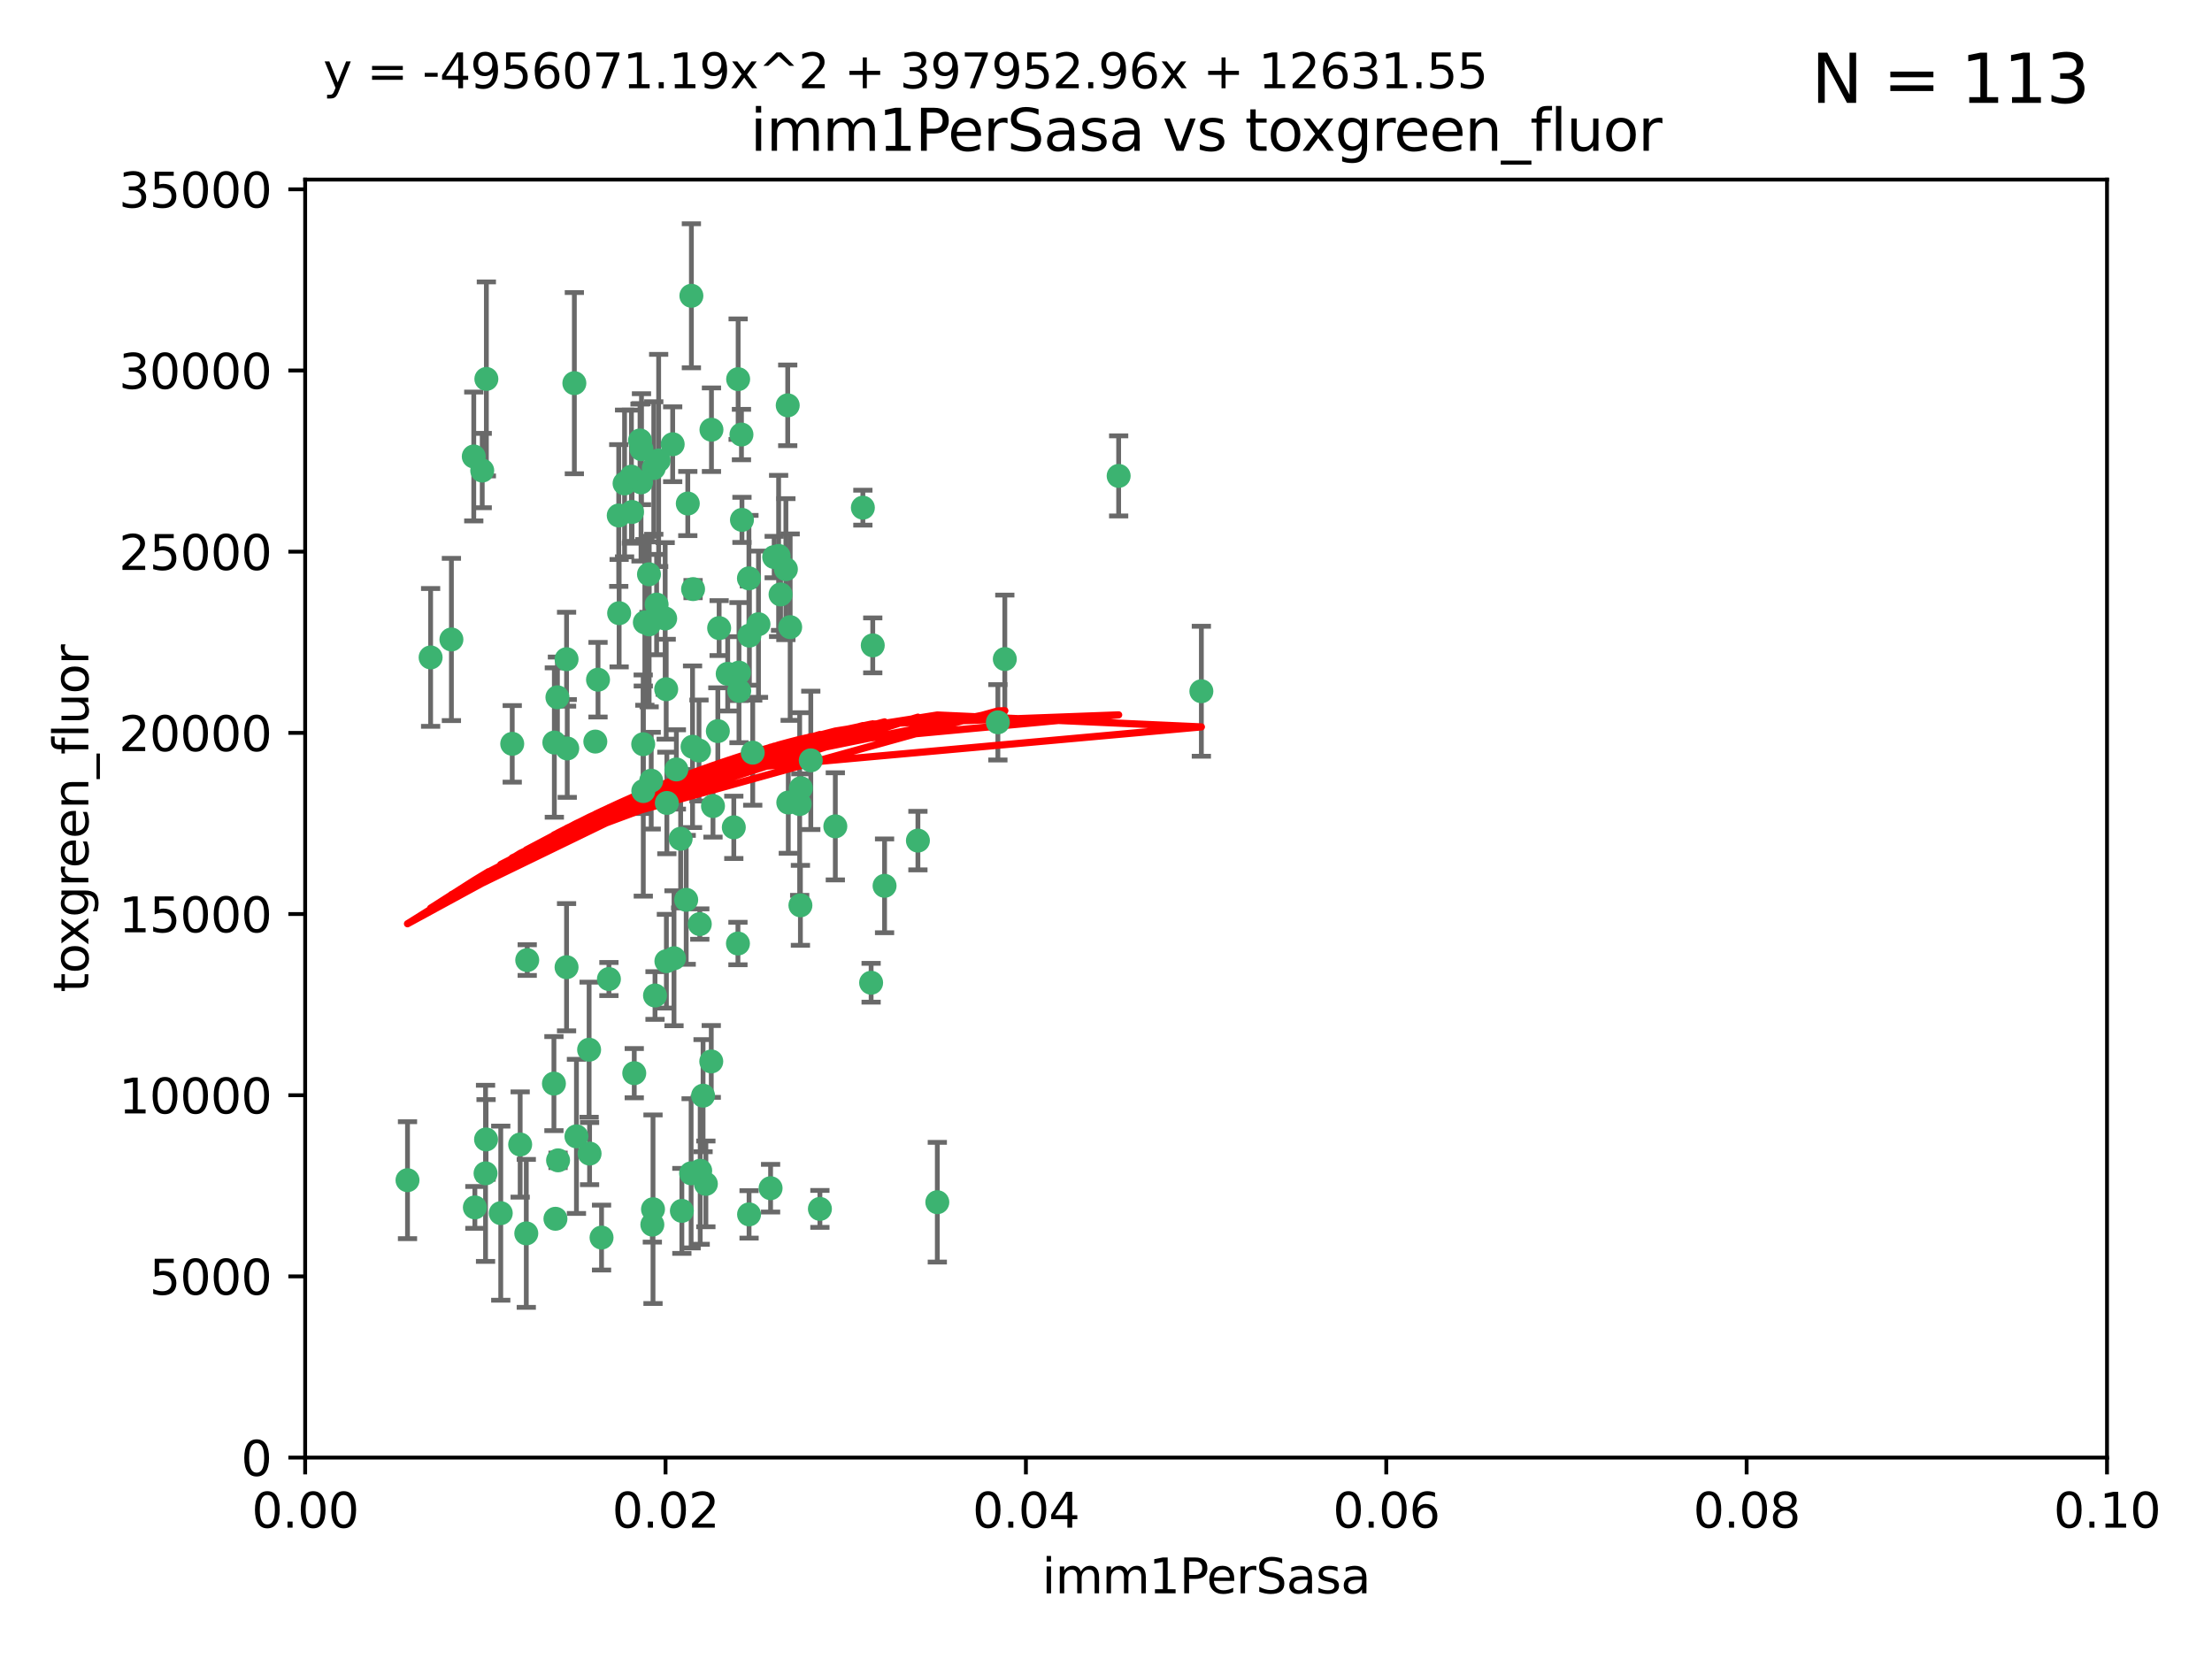 <?xml version="1.0" encoding="utf-8" standalone="no"?>
<!DOCTYPE svg PUBLIC "-//W3C//DTD SVG 1.1//EN"
  "http://www.w3.org/Graphics/SVG/1.1/DTD/svg11.dtd">
<svg xmlns:xlink="http://www.w3.org/1999/xlink" width="460.8pt" height="345.6pt" viewBox="0 0 460.8 345.6" xmlns="http://www.w3.org/2000/svg" version="1.1">
 <defs>
  <style type="text/css">*{stroke-linejoin: round; stroke-linecap: butt}</style>
 </defs>
 <g id="figure_1">
  <g id="patch_1">
   <path d="M 0 345.6 
L 460.8 345.6 
L 460.8 0 
L 0 0 
z
" style="fill: #ffffff"/>
  </g>
  <g id="axes_1">
   <g id="patch_2">
    <path d="M 63.571 303.64 
L 438.93 303.64 
L 438.93 37.411 
L 63.571 37.411 
z
" style="fill: #ffffff"/>
   </g>
   <g id="PathCollection_1">
    <defs>
     <path id="m0e90c2eaee" d="M 0 1.118 
C 0.297 1.118 0.581 1 0.791 0.791 
C 1 0.581 1.118 0.297 1.118 0 
C 1.118 -0.297 1 -0.581 0.791 -0.791 
C 0.581 -1 0.297 -1.118 0 -1.118 
C -0.297 -1.118 -0.581 -1 -0.791 -0.791 
C -1 -0.581 -1.118 -0.297 -1.118 0 
C -1.118 0.297 -1 0.581 -0.791 0.791 
C -0.581 1 -0.297 1.118 0 1.118 
z
" style="stroke: #3cb371"/>
    </defs>
    <g clip-path="url(#p10933997c5)">
     <use xlink:href="#m0e90c2eaee" x="101.319" y="78.941" style="fill: #3cb371; stroke: #3cb371"/>
     <use xlink:href="#m0e90c2eaee" x="100.458" y="98.026" style="fill: #3cb371; stroke: #3cb371"/>
     <use xlink:href="#m0e90c2eaee" x="98.695" y="95.094" style="fill: #3cb371; stroke: #3cb371"/>
     <use xlink:href="#m0e90c2eaee" x="89.706" y="136.954" style="fill: #3cb371; stroke: #3cb371"/>
     <use xlink:href="#m0e90c2eaee" x="156.017" y="120.482" style="fill: #3cb371; stroke: #3cb371"/>
     <use xlink:href="#m0e90c2eaee" x="148.21" y="89.516" style="fill: #3cb371; stroke: #3cb371"/>
     <use xlink:href="#m0e90c2eaee" x="137.211" y="95.918" style="fill: #3cb371; stroke: #3cb371"/>
     <use xlink:href="#m0e90c2eaee" x="161.277" y="116.045" style="fill: #3cb371; stroke: #3cb371"/>
     <use xlink:href="#m0e90c2eaee" x="130.11" y="100.71" style="fill: #3cb371; stroke: #3cb371"/>
     <use xlink:href="#m0e90c2eaee" x="149.54" y="152.304" style="fill: #3cb371; stroke: #3cb371"/>
     <use xlink:href="#m0e90c2eaee" x="164.607" y="130.646" style="fill: #3cb371; stroke: #3cb371"/>
     <use xlink:href="#m0e90c2eaee" x="162.201" y="115.814" style="fill: #3cb371; stroke: #3cb371"/>
     <use xlink:href="#m0e90c2eaee" x="138.568" y="128.839" style="fill: #3cb371; stroke: #3cb371"/>
     <use xlink:href="#m0e90c2eaee" x="133.991" y="155.033" style="fill: #3cb371; stroke: #3cb371"/>
     <use xlink:href="#m0e90c2eaee" x="118.027" y="137.321" style="fill: #3cb371; stroke: #3cb371"/>
     <use xlink:href="#m0e90c2eaee" x="133.537" y="100.483" style="fill: #3cb371; stroke: #3cb371"/>
     <use xlink:href="#m0e90c2eaee" x="168.903" y="158.394" style="fill: #3cb371; stroke: #3cb371"/>
     <use xlink:href="#m0e90c2eaee" x="133.331" y="91.754" style="fill: #3cb371; stroke: #3cb371"/>
     <use xlink:href="#m0e90c2eaee" x="136.786" y="125.947" style="fill: #3cb371; stroke: #3cb371"/>
     <use xlink:href="#m0e90c2eaee" x="135.226" y="130.067" style="fill: #3cb371; stroke: #3cb371"/>
     <use xlink:href="#m0e90c2eaee" x="124.016" y="154.483" style="fill: #3cb371; stroke: #3cb371"/>
     <use xlink:href="#m0e90c2eaee" x="128.894" y="107.386" style="fill: #3cb371; stroke: #3cb371"/>
     <use xlink:href="#m0e90c2eaee" x="131.665" y="106.653" style="fill: #3cb371; stroke: #3cb371"/>
     <use xlink:href="#m0e90c2eaee" x="135.196" y="119.635" style="fill: #3cb371; stroke: #3cb371"/>
     <use xlink:href="#m0e90c2eaee" x="119.649" y="79.819" style="fill: #3cb371; stroke: #3cb371"/>
     <use xlink:href="#m0e90c2eaee" x="144.38" y="122.72" style="fill: #3cb371; stroke: #3cb371"/>
     <use xlink:href="#m0e90c2eaee" x="126.849" y="203.953" style="fill: #3cb371; stroke: #3cb371"/>
     <use xlink:href="#m0e90c2eaee" x="181.811" y="134.443" style="fill: #3cb371; stroke: #3cb371"/>
     <use xlink:href="#m0e90c2eaee" x="106.707" y="154.954" style="fill: #3cb371; stroke: #3cb371"/>
     <use xlink:href="#m0e90c2eaee" x="143.28" y="104.896" style="fill: #3cb371; stroke: #3cb371"/>
     <use xlink:href="#m0e90c2eaee" x="131.536" y="99.298" style="fill: #3cb371; stroke: #3cb371"/>
     <use xlink:href="#m0e90c2eaee" x="145.613" y="156.348" style="fill: #3cb371; stroke: #3cb371"/>
     <use xlink:href="#m0e90c2eaee" x="179.751" y="105.756" style="fill: #3cb371; stroke: #3cb371"/>
     <use xlink:href="#m0e90c2eaee" x="136.196" y="97.498" style="fill: #3cb371; stroke: #3cb371"/>
     <use xlink:href="#m0e90c2eaee" x="140.132" y="92.545" style="fill: #3cb371; stroke: #3cb371"/>
     <use xlink:href="#m0e90c2eaee" x="153.995" y="143.916" style="fill: #3cb371; stroke: #3cb371"/>
     <use xlink:href="#m0e90c2eaee" x="154.563" y="108.301" style="fill: #3cb371; stroke: #3cb371"/>
     <use xlink:href="#m0e90c2eaee" x="158.007" y="130.038" style="fill: #3cb371; stroke: #3cb371"/>
     <use xlink:href="#m0e90c2eaee" x="109.831" y="200.005" style="fill: #3cb371; stroke: #3cb371"/>
     <use xlink:href="#m0e90c2eaee" x="153.769" y="78.988" style="fill: #3cb371; stroke: #3cb371"/>
     <use xlink:href="#m0e90c2eaee" x="149.81" y="130.84" style="fill: #3cb371; stroke: #3cb371"/>
     <use xlink:href="#m0e90c2eaee" x="118.169" y="155.918" style="fill: #3cb371; stroke: #3cb371"/>
     <use xlink:href="#m0e90c2eaee" x="136.451" y="207.381" style="fill: #3cb371; stroke: #3cb371"/>
     <use xlink:href="#m0e90c2eaee" x="135.895" y="255.109" style="fill: #3cb371; stroke: #3cb371"/>
     <use xlink:href="#m0e90c2eaee" x="140.407" y="199.62" style="fill: #3cb371; stroke: #3cb371"/>
     <use xlink:href="#m0e90c2eaee" x="151.594" y="140.37" style="fill: #3cb371; stroke: #3cb371"/>
     <use xlink:href="#m0e90c2eaee" x="164.216" y="167.179" style="fill: #3cb371; stroke: #3cb371"/>
     <use xlink:href="#m0e90c2eaee" x="148.529" y="167.916" style="fill: #3cb371; stroke: #3cb371"/>
     <use xlink:href="#m0e90c2eaee" x="133.632" y="93.572" style="fill: #3cb371; stroke: #3cb371"/>
     <use xlink:href="#m0e90c2eaee" x="163.716" y="118.565" style="fill: #3cb371; stroke: #3cb371"/>
     <use xlink:href="#m0e90c2eaee" x="128.977" y="127.738" style="fill: #3cb371; stroke: #3cb371"/>
     <use xlink:href="#m0e90c2eaee" x="138.918" y="167.27" style="fill: #3cb371; stroke: #3cb371"/>
     <use xlink:href="#m0e90c2eaee" x="116.121" y="145.262" style="fill: #3cb371; stroke: #3cb371"/>
     <use xlink:href="#m0e90c2eaee" x="207.877" y="150.469" style="fill: #3cb371; stroke: #3cb371"/>
     <use xlink:href="#m0e90c2eaee" x="209.321" y="137.292" style="fill: #3cb371; stroke: #3cb371"/>
     <use xlink:href="#m0e90c2eaee" x="142.949" y="187.448" style="fill: #3cb371; stroke: #3cb371"/>
     <use xlink:href="#m0e90c2eaee" x="152.865" y="172.347" style="fill: #3cb371; stroke: #3cb371"/>
     <use xlink:href="#m0e90c2eaee" x="153.946" y="140.122" style="fill: #3cb371; stroke: #3cb371"/>
     <use xlink:href="#m0e90c2eaee" x="145.864" y="243.887" style="fill: #3cb371; stroke: #3cb371"/>
     <use xlink:href="#m0e90c2eaee" x="144.029" y="61.614" style="fill: #3cb371; stroke: #3cb371"/>
     <use xlink:href="#m0e90c2eaee" x="166.741" y="188.597" style="fill: #3cb371; stroke: #3cb371"/>
     <use xlink:href="#m0e90c2eaee" x="164.097" y="84.44" style="fill: #3cb371; stroke: #3cb371"/>
     <use xlink:href="#m0e90c2eaee" x="156.112" y="132.411" style="fill: #3cb371; stroke: #3cb371"/>
     <use xlink:href="#m0e90c2eaee" x="115.709" y="253.893" style="fill: #3cb371; stroke: #3cb371"/>
     <use xlink:href="#m0e90c2eaee" x="160.527" y="247.522" style="fill: #3cb371; stroke: #3cb371"/>
     <use xlink:href="#m0e90c2eaee" x="233.037" y="99.14" style="fill: #3cb371; stroke: #3cb371"/>
     <use xlink:href="#m0e90c2eaee" x="181.47" y="204.723" style="fill: #3cb371; stroke: #3cb371"/>
     <use xlink:href="#m0e90c2eaee" x="166.831" y="164.19" style="fill: #3cb371; stroke: #3cb371"/>
     <use xlink:href="#m0e90c2eaee" x="144.271" y="155.561" style="fill: #3cb371; stroke: #3cb371"/>
     <use xlink:href="#m0e90c2eaee" x="250.266" y="143.999" style="fill: #3cb371; stroke: #3cb371"/>
     <use xlink:href="#m0e90c2eaee" x="195.26" y="250.441" style="fill: #3cb371; stroke: #3cb371"/>
     <use xlink:href="#m0e90c2eaee" x="174.014" y="172.143" style="fill: #3cb371; stroke: #3cb371"/>
     <use xlink:href="#m0e90c2eaee" x="156.807" y="156.792" style="fill: #3cb371; stroke: #3cb371"/>
     <use xlink:href="#m0e90c2eaee" x="94.037" y="133.213" style="fill: #3cb371; stroke: #3cb371"/>
     <use xlink:href="#m0e90c2eaee" x="154.458" y="90.523" style="fill: #3cb371; stroke: #3cb371"/>
     <use xlink:href="#m0e90c2eaee" x="140.899" y="160.289" style="fill: #3cb371; stroke: #3cb371"/>
     <use xlink:href="#m0e90c2eaee" x="153.727" y="196.552" style="fill: #3cb371; stroke: #3cb371"/>
     <use xlink:href="#m0e90c2eaee" x="136.034" y="251.902" style="fill: #3cb371; stroke: #3cb371"/>
     <use xlink:href="#m0e90c2eaee" x="115.394" y="225.734" style="fill: #3cb371; stroke: #3cb371"/>
     <use xlink:href="#m0e90c2eaee" x="148.169" y="221.118" style="fill: #3cb371; stroke: #3cb371"/>
     <use xlink:href="#m0e90c2eaee" x="141.792" y="174.728" style="fill: #3cb371; stroke: #3cb371"/>
     <use xlink:href="#m0e90c2eaee" x="101.256" y="237.366" style="fill: #3cb371; stroke: #3cb371"/>
     <use xlink:href="#m0e90c2eaee" x="143.973" y="244.424" style="fill: #3cb371; stroke: #3cb371"/>
     <use xlink:href="#m0e90c2eaee" x="124.578" y="141.593" style="fill: #3cb371; stroke: #3cb371"/>
     <use xlink:href="#m0e90c2eaee" x="191.219" y="175.112" style="fill: #3cb371; stroke: #3cb371"/>
     <use xlink:href="#m0e90c2eaee" x="115.48" y="154.686" style="fill: #3cb371; stroke: #3cb371"/>
     <use xlink:href="#m0e90c2eaee" x="145.779" y="192.502" style="fill: #3cb371; stroke: #3cb371"/>
     <use xlink:href="#m0e90c2eaee" x="98.924" y="251.524" style="fill: #3cb371; stroke: #3cb371"/>
     <use xlink:href="#m0e90c2eaee" x="134.334" y="129.656" style="fill: #3cb371; stroke: #3cb371"/>
     <use xlink:href="#m0e90c2eaee" x="120.084" y="236.725" style="fill: #3cb371; stroke: #3cb371"/>
     <use xlink:href="#m0e90c2eaee" x="109.635" y="256.937" style="fill: #3cb371; stroke: #3cb371"/>
     <use xlink:href="#m0e90c2eaee" x="122.722" y="218.674" style="fill: #3cb371; stroke: #3cb371"/>
     <use xlink:href="#m0e90c2eaee" x="134.01" y="164.794" style="fill: #3cb371; stroke: #3cb371"/>
     <use xlink:href="#m0e90c2eaee" x="138.782" y="143.576" style="fill: #3cb371; stroke: #3cb371"/>
     <use xlink:href="#m0e90c2eaee" x="125.313" y="257.808" style="fill: #3cb371; stroke: #3cb371"/>
     <use xlink:href="#m0e90c2eaee" x="138.822" y="200.236" style="fill: #3cb371; stroke: #3cb371"/>
     <use xlink:href="#m0e90c2eaee" x="84.891" y="245.856" style="fill: #3cb371; stroke: #3cb371"/>
     <use xlink:href="#m0e90c2eaee" x="108.36" y="238.42" style="fill: #3cb371; stroke: #3cb371"/>
     <use xlink:href="#m0e90c2eaee" x="142.046" y="252.246" style="fill: #3cb371; stroke: #3cb371"/>
     <use xlink:href="#m0e90c2eaee" x="170.802" y="251.838" style="fill: #3cb371; stroke: #3cb371"/>
     <use xlink:href="#m0e90c2eaee" x="135.66" y="162.629" style="fill: #3cb371; stroke: #3cb371"/>
     <use xlink:href="#m0e90c2eaee" x="166.587" y="167.495" style="fill: #3cb371; stroke: #3cb371"/>
     <use xlink:href="#m0e90c2eaee" x="104.316" y="252.723" style="fill: #3cb371; stroke: #3cb371"/>
     <use xlink:href="#m0e90c2eaee" x="132.127" y="223.562" style="fill: #3cb371; stroke: #3cb371"/>
     <use xlink:href="#m0e90c2eaee" x="101.148" y="244.428" style="fill: #3cb371; stroke: #3cb371"/>
     <use xlink:href="#m0e90c2eaee" x="162.604" y="123.828" style="fill: #3cb371; stroke: #3cb371"/>
     <use xlink:href="#m0e90c2eaee" x="122.819" y="240.314" style="fill: #3cb371; stroke: #3cb371"/>
     <use xlink:href="#m0e90c2eaee" x="116.256" y="241.718" style="fill: #3cb371; stroke: #3cb371"/>
     <use xlink:href="#m0e90c2eaee" x="156.045" y="252.978" style="fill: #3cb371; stroke: #3cb371"/>
     <use xlink:href="#m0e90c2eaee" x="118.024" y="201.488" style="fill: #3cb371; stroke: #3cb371"/>
     <use xlink:href="#m0e90c2eaee" x="184.271" y="184.534" style="fill: #3cb371; stroke: #3cb371"/>
     <use xlink:href="#m0e90c2eaee" x="147.046" y="246.624" style="fill: #3cb371; stroke: #3cb371"/>
     <use xlink:href="#m0e90c2eaee" x="146.461" y="228.248" style="fill: #3cb371; stroke: #3cb371"/>
    </g>
   </g>
   <g id="matplotlib.axis_1">
    <g id="xtick_1">
     <g id="line2d_1">
      <defs>
       <path id="m56bb18ec88" d="M 0 0 
L 0 3.5 
" style="stroke: #000000; stroke-width: 0.8"/>
      </defs>
      <g>
       <use xlink:href="#m56bb18ec88" x="63.571" y="303.64" style="stroke: #000000; stroke-width: 0.8"/>
      </g>
     </g>
     <g id="text_1">
      <!-- 0.00 -->
      <g transform="translate(52.438 318.238)scale(0.1 -0.1)">
       <defs>
        <path id="DejaVuSans-30" d="M 2034 4250 
Q 1547 4250 1301 3770 
Q 1056 3291 1056 2328 
Q 1056 1369 1301 889 
Q 1547 409 2034 409 
Q 2525 409 2770 889 
Q 3016 1369 3016 2328 
Q 3016 3291 2770 3770 
Q 2525 4250 2034 4250 
z
M 2034 4750 
Q 2819 4750 3233 4129 
Q 3647 3509 3647 2328 
Q 3647 1150 3233 529 
Q 2819 -91 2034 -91 
Q 1250 -91 836 529 
Q 422 1150 422 2328 
Q 422 3509 836 4129 
Q 1250 4750 2034 4750 
z
" transform="scale(0.016)"/>
        <path id="DejaVuSans-2e" d="M 684 794 
L 1344 794 
L 1344 0 
L 684 0 
L 684 794 
z
" transform="scale(0.016)"/>
       </defs>
       <use xlink:href="#DejaVuSans-30"/>
       <use xlink:href="#DejaVuSans-2e" x="63.623"/>
       <use xlink:href="#DejaVuSans-30" x="95.41"/>
       <use xlink:href="#DejaVuSans-30" x="159.033"/>
      </g>
     </g>
    </g>
    <g id="xtick_2">
     <g id="line2d_2">
      <g>
       <use xlink:href="#m56bb18ec88" x="138.643" y="303.64" style="stroke: #000000; stroke-width: 0.8"/>
      </g>
     </g>
     <g id="text_2">
      <!-- 0.02 -->
      <g transform="translate(127.51 318.238)scale(0.1 -0.1)">
       <defs>
        <path id="DejaVuSans-32" d="M 1228 531 
L 3431 531 
L 3431 0 
L 469 0 
L 469 531 
Q 828 903 1448 1529 
Q 2069 2156 2228 2338 
Q 2531 2678 2651 2914 
Q 2772 3150 2772 3378 
Q 2772 3750 2511 3984 
Q 2250 4219 1831 4219 
Q 1534 4219 1204 4116 
Q 875 4013 500 3803 
L 500 4441 
Q 881 4594 1212 4672 
Q 1544 4750 1819 4750 
Q 2544 4750 2975 4387 
Q 3406 4025 3406 3419 
Q 3406 3131 3298 2873 
Q 3191 2616 2906 2266 
Q 2828 2175 2409 1742 
Q 1991 1309 1228 531 
z
" transform="scale(0.016)"/>
       </defs>
       <use xlink:href="#DejaVuSans-30"/>
       <use xlink:href="#DejaVuSans-2e" x="63.623"/>
       <use xlink:href="#DejaVuSans-30" x="95.41"/>
       <use xlink:href="#DejaVuSans-32" x="159.033"/>
      </g>
     </g>
    </g>
    <g id="xtick_3">
     <g id="line2d_3">
      <g>
       <use xlink:href="#m56bb18ec88" x="213.715" y="303.64" style="stroke: #000000; stroke-width: 0.8"/>
      </g>
     </g>
     <g id="text_3">
      <!-- 0.04 -->
      <g transform="translate(202.582 318.238)scale(0.1 -0.1)">
       <defs>
        <path id="DejaVuSans-34" d="M 2419 4116 
L 825 1625 
L 2419 1625 
L 2419 4116 
z
M 2253 4666 
L 3047 4666 
L 3047 1625 
L 3713 1625 
L 3713 1100 
L 3047 1100 
L 3047 0 
L 2419 0 
L 2419 1100 
L 313 1100 
L 313 1709 
L 2253 4666 
z
" transform="scale(0.016)"/>
       </defs>
       <use xlink:href="#DejaVuSans-30"/>
       <use xlink:href="#DejaVuSans-2e" x="63.623"/>
       <use xlink:href="#DejaVuSans-30" x="95.41"/>
       <use xlink:href="#DejaVuSans-34" x="159.033"/>
      </g>
     </g>
    </g>
    <g id="xtick_4">
     <g id="line2d_4">
      <g>
       <use xlink:href="#m56bb18ec88" x="288.786" y="303.64" style="stroke: #000000; stroke-width: 0.8"/>
      </g>
     </g>
     <g id="text_4">
      <!-- 0.06 -->
      <g transform="translate(277.654 318.238)scale(0.1 -0.1)">
       <defs>
        <path id="DejaVuSans-36" d="M 2113 2584 
Q 1688 2584 1439 2293 
Q 1191 2003 1191 1497 
Q 1191 994 1439 701 
Q 1688 409 2113 409 
Q 2538 409 2786 701 
Q 3034 994 3034 1497 
Q 3034 2003 2786 2293 
Q 2538 2584 2113 2584 
z
M 3366 4563 
L 3366 3988 
Q 3128 4100 2886 4159 
Q 2644 4219 2406 4219 
Q 1781 4219 1451 3797 
Q 1122 3375 1075 2522 
Q 1259 2794 1537 2939 
Q 1816 3084 2150 3084 
Q 2853 3084 3261 2657 
Q 3669 2231 3669 1497 
Q 3669 778 3244 343 
Q 2819 -91 2113 -91 
Q 1303 -91 875 529 
Q 447 1150 447 2328 
Q 447 3434 972 4092 
Q 1497 4750 2381 4750 
Q 2619 4750 2861 4703 
Q 3103 4656 3366 4563 
z
" transform="scale(0.016)"/>
       </defs>
       <use xlink:href="#DejaVuSans-30"/>
       <use xlink:href="#DejaVuSans-2e" x="63.623"/>
       <use xlink:href="#DejaVuSans-30" x="95.41"/>
       <use xlink:href="#DejaVuSans-36" x="159.033"/>
      </g>
     </g>
    </g>
    <g id="xtick_5">
     <g id="line2d_5">
      <g>
       <use xlink:href="#m56bb18ec88" x="363.858" y="303.64" style="stroke: #000000; stroke-width: 0.8"/>
      </g>
     </g>
     <g id="text_5">
      <!-- 0.08 -->
      <g transform="translate(352.725 318.238)scale(0.1 -0.1)">
       <defs>
        <path id="DejaVuSans-38" d="M 2034 2216 
Q 1584 2216 1326 1975 
Q 1069 1734 1069 1313 
Q 1069 891 1326 650 
Q 1584 409 2034 409 
Q 2484 409 2743 651 
Q 3003 894 3003 1313 
Q 3003 1734 2745 1975 
Q 2488 2216 2034 2216 
z
M 1403 2484 
Q 997 2584 770 2862 
Q 544 3141 544 3541 
Q 544 4100 942 4425 
Q 1341 4750 2034 4750 
Q 2731 4750 3128 4425 
Q 3525 4100 3525 3541 
Q 3525 3141 3298 2862 
Q 3072 2584 2669 2484 
Q 3125 2378 3379 2068 
Q 3634 1759 3634 1313 
Q 3634 634 3220 271 
Q 2806 -91 2034 -91 
Q 1263 -91 848 271 
Q 434 634 434 1313 
Q 434 1759 690 2068 
Q 947 2378 1403 2484 
z
M 1172 3481 
Q 1172 3119 1398 2916 
Q 1625 2713 2034 2713 
Q 2441 2713 2670 2916 
Q 2900 3119 2900 3481 
Q 2900 3844 2670 4047 
Q 2441 4250 2034 4250 
Q 1625 4250 1398 4047 
Q 1172 3844 1172 3481 
z
" transform="scale(0.016)"/>
       </defs>
       <use xlink:href="#DejaVuSans-30"/>
       <use xlink:href="#DejaVuSans-2e" x="63.623"/>
       <use xlink:href="#DejaVuSans-30" x="95.41"/>
       <use xlink:href="#DejaVuSans-38" x="159.033"/>
      </g>
     </g>
    </g>
    <g id="xtick_6">
     <g id="line2d_6">
      <g>
       <use xlink:href="#m56bb18ec88" x="438.93" y="303.64" style="stroke: #000000; stroke-width: 0.8"/>
      </g>
     </g>
     <g id="text_6">
      <!-- 0.10 -->
      <g transform="translate(427.797 318.238)scale(0.1 -0.1)">
       <defs>
        <path id="DejaVuSans-31" d="M 794 531 
L 1825 531 
L 1825 4091 
L 703 3866 
L 703 4441 
L 1819 4666 
L 2450 4666 
L 2450 531 
L 3481 531 
L 3481 0 
L 794 0 
L 794 531 
z
" transform="scale(0.016)"/>
       </defs>
       <use xlink:href="#DejaVuSans-30"/>
       <use xlink:href="#DejaVuSans-2e" x="63.623"/>
       <use xlink:href="#DejaVuSans-31" x="95.41"/>
       <use xlink:href="#DejaVuSans-30" x="159.033"/>
      </g>
     </g>
    </g>
    <g id="text_7">
     <!-- imm1PerSasa -->
     <g transform="translate(217.067 331.917)scale(0.1 -0.1)">
      <defs>
       <path id="DejaVuSans-69" d="M 603 3500 
L 1178 3500 
L 1178 0 
L 603 0 
L 603 3500 
z
M 603 4863 
L 1178 4863 
L 1178 4134 
L 603 4134 
L 603 4863 
z
" transform="scale(0.016)"/>
       <path id="DejaVuSans-6d" d="M 3328 2828 
Q 3544 3216 3844 3400 
Q 4144 3584 4550 3584 
Q 5097 3584 5394 3201 
Q 5691 2819 5691 2113 
L 5691 0 
L 5113 0 
L 5113 2094 
Q 5113 2597 4934 2840 
Q 4756 3084 4391 3084 
Q 3944 3084 3684 2787 
Q 3425 2491 3425 1978 
L 3425 0 
L 2847 0 
L 2847 2094 
Q 2847 2600 2669 2842 
Q 2491 3084 2119 3084 
Q 1678 3084 1418 2786 
Q 1159 2488 1159 1978 
L 1159 0 
L 581 0 
L 581 3500 
L 1159 3500 
L 1159 2956 
Q 1356 3278 1631 3431 
Q 1906 3584 2284 3584 
Q 2666 3584 2933 3390 
Q 3200 3197 3328 2828 
z
" transform="scale(0.016)"/>
       <path id="DejaVuSans-50" d="M 1259 4147 
L 1259 2394 
L 2053 2394 
Q 2494 2394 2734 2622 
Q 2975 2850 2975 3272 
Q 2975 3691 2734 3919 
Q 2494 4147 2053 4147 
L 1259 4147 
z
M 628 4666 
L 2053 4666 
Q 2838 4666 3239 4311 
Q 3641 3956 3641 3272 
Q 3641 2581 3239 2228 
Q 2838 1875 2053 1875 
L 1259 1875 
L 1259 0 
L 628 0 
L 628 4666 
z
" transform="scale(0.016)"/>
       <path id="DejaVuSans-65" d="M 3597 1894 
L 3597 1613 
L 953 1613 
Q 991 1019 1311 708 
Q 1631 397 2203 397 
Q 2534 397 2845 478 
Q 3156 559 3463 722 
L 3463 178 
Q 3153 47 2828 -22 
Q 2503 -91 2169 -91 
Q 1331 -91 842 396 
Q 353 884 353 1716 
Q 353 2575 817 3079 
Q 1281 3584 2069 3584 
Q 2775 3584 3186 3129 
Q 3597 2675 3597 1894 
z
M 3022 2063 
Q 3016 2534 2758 2815 
Q 2500 3097 2075 3097 
Q 1594 3097 1305 2825 
Q 1016 2553 972 2059 
L 3022 2063 
z
" transform="scale(0.016)"/>
       <path id="DejaVuSans-72" d="M 2631 2963 
Q 2534 3019 2420 3045 
Q 2306 3072 2169 3072 
Q 1681 3072 1420 2755 
Q 1159 2438 1159 1844 
L 1159 0 
L 581 0 
L 581 3500 
L 1159 3500 
L 1159 2956 
Q 1341 3275 1631 3429 
Q 1922 3584 2338 3584 
Q 2397 3584 2469 3576 
Q 2541 3569 2628 3553 
L 2631 2963 
z
" transform="scale(0.016)"/>
       <path id="DejaVuSans-53" d="M 3425 4513 
L 3425 3897 
Q 3066 4069 2747 4153 
Q 2428 4238 2131 4238 
Q 1616 4238 1336 4038 
Q 1056 3838 1056 3469 
Q 1056 3159 1242 3001 
Q 1428 2844 1947 2747 
L 2328 2669 
Q 3034 2534 3370 2195 
Q 3706 1856 3706 1288 
Q 3706 609 3251 259 
Q 2797 -91 1919 -91 
Q 1588 -91 1214 -16 
Q 841 59 441 206 
L 441 856 
Q 825 641 1194 531 
Q 1563 422 1919 422 
Q 2459 422 2753 634 
Q 3047 847 3047 1241 
Q 3047 1584 2836 1778 
Q 2625 1972 2144 2069 
L 1759 2144 
Q 1053 2284 737 2584 
Q 422 2884 422 3419 
Q 422 4038 858 4394 
Q 1294 4750 2059 4750 
Q 2388 4750 2728 4690 
Q 3069 4631 3425 4513 
z
" transform="scale(0.016)"/>
       <path id="DejaVuSans-61" d="M 2194 1759 
Q 1497 1759 1228 1600 
Q 959 1441 959 1056 
Q 959 750 1161 570 
Q 1363 391 1709 391 
Q 2188 391 2477 730 
Q 2766 1069 2766 1631 
L 2766 1759 
L 2194 1759 
z
M 3341 1997 
L 3341 0 
L 2766 0 
L 2766 531 
Q 2569 213 2275 61 
Q 1981 -91 1556 -91 
Q 1019 -91 701 211 
Q 384 513 384 1019 
Q 384 1609 779 1909 
Q 1175 2209 1959 2209 
L 2766 2209 
L 2766 2266 
Q 2766 2663 2505 2880 
Q 2244 3097 1772 3097 
Q 1472 3097 1187 3025 
Q 903 2953 641 2809 
L 641 3341 
Q 956 3463 1253 3523 
Q 1550 3584 1831 3584 
Q 2591 3584 2966 3190 
Q 3341 2797 3341 1997 
z
" transform="scale(0.016)"/>
       <path id="DejaVuSans-73" d="M 2834 3397 
L 2834 2853 
Q 2591 2978 2328 3040 
Q 2066 3103 1784 3103 
Q 1356 3103 1142 2972 
Q 928 2841 928 2578 
Q 928 2378 1081 2264 
Q 1234 2150 1697 2047 
L 1894 2003 
Q 2506 1872 2764 1633 
Q 3022 1394 3022 966 
Q 3022 478 2636 193 
Q 2250 -91 1575 -91 
Q 1294 -91 989 -36 
Q 684 19 347 128 
L 347 722 
Q 666 556 975 473 
Q 1284 391 1588 391 
Q 1994 391 2212 530 
Q 2431 669 2431 922 
Q 2431 1156 2273 1281 
Q 2116 1406 1581 1522 
L 1381 1569 
Q 847 1681 609 1914 
Q 372 2147 372 2553 
Q 372 3047 722 3315 
Q 1072 3584 1716 3584 
Q 2034 3584 2315 3537 
Q 2597 3491 2834 3397 
z
" transform="scale(0.016)"/>
      </defs>
      <use xlink:href="#DejaVuSans-69"/>
      <use xlink:href="#DejaVuSans-6d" x="27.783"/>
      <use xlink:href="#DejaVuSans-6d" x="125.195"/>
      <use xlink:href="#DejaVuSans-31" x="222.607"/>
      <use xlink:href="#DejaVuSans-50" x="286.23"/>
      <use xlink:href="#DejaVuSans-65" x="342.908"/>
      <use xlink:href="#DejaVuSans-72" x="404.432"/>
      <use xlink:href="#DejaVuSans-53" x="445.545"/>
      <use xlink:href="#DejaVuSans-61" x="509.021"/>
      <use xlink:href="#DejaVuSans-73" x="570.301"/>
      <use xlink:href="#DejaVuSans-61" x="622.4"/>
     </g>
    </g>
   </g>
   <g id="matplotlib.axis_2">
    <g id="ytick_1">
     <g id="line2d_7">
      <defs>
       <path id="mee51ebef1b" d="M 0 0 
L -3.5 0 
" style="stroke: #000000; stroke-width: 0.8"/>
      </defs>
      <g>
       <use xlink:href="#mee51ebef1b" x="63.571" y="303.64" style="stroke: #000000; stroke-width: 0.8"/>
      </g>
     </g>
     <g id="text_8">
      <!-- 0 -->
      <g transform="translate(50.209 307.439)scale(0.1 -0.1)">
       <use xlink:href="#DejaVuSans-30"/>
      </g>
     </g>
    </g>
    <g id="ytick_2">
     <g id="line2d_8">
      <g>
       <use xlink:href="#mee51ebef1b" x="63.571" y="265.897" style="stroke: #000000; stroke-width: 0.8"/>
      </g>
     </g>
     <g id="text_9">
      <!-- 5000 -->
      <g transform="translate(31.121 269.696)scale(0.1 -0.1)">
       <defs>
        <path id="DejaVuSans-35" d="M 691 4666 
L 3169 4666 
L 3169 4134 
L 1269 4134 
L 1269 2991 
Q 1406 3038 1543 3061 
Q 1681 3084 1819 3084 
Q 2600 3084 3056 2656 
Q 3513 2228 3513 1497 
Q 3513 744 3044 326 
Q 2575 -91 1722 -91 
Q 1428 -91 1123 -41 
Q 819 9 494 109 
L 494 744 
Q 775 591 1075 516 
Q 1375 441 1709 441 
Q 2250 441 2565 725 
Q 2881 1009 2881 1497 
Q 2881 1984 2565 2268 
Q 2250 2553 1709 2553 
Q 1456 2553 1204 2497 
Q 953 2441 691 2322 
L 691 4666 
z
" transform="scale(0.016)"/>
       </defs>
       <use xlink:href="#DejaVuSans-35"/>
       <use xlink:href="#DejaVuSans-30" x="63.623"/>
       <use xlink:href="#DejaVuSans-30" x="127.246"/>
       <use xlink:href="#DejaVuSans-30" x="190.869"/>
      </g>
     </g>
    </g>
    <g id="ytick_3">
     <g id="line2d_9">
      <g>
       <use xlink:href="#mee51ebef1b" x="63.571" y="228.154" style="stroke: #000000; stroke-width: 0.8"/>
      </g>
     </g>
     <g id="text_10">
      <!-- 10000 -->
      <g transform="translate(24.759 231.953)scale(0.1 -0.1)">
       <use xlink:href="#DejaVuSans-31"/>
       <use xlink:href="#DejaVuSans-30" x="63.623"/>
       <use xlink:href="#DejaVuSans-30" x="127.246"/>
       <use xlink:href="#DejaVuSans-30" x="190.869"/>
       <use xlink:href="#DejaVuSans-30" x="254.492"/>
      </g>
     </g>
    </g>
    <g id="ytick_4">
     <g id="line2d_10">
      <g>
       <use xlink:href="#mee51ebef1b" x="63.571" y="190.411" style="stroke: #000000; stroke-width: 0.8"/>
      </g>
     </g>
     <g id="text_11">
      <!-- 15000 -->
      <g transform="translate(24.759 194.21)scale(0.1 -0.1)">
       <use xlink:href="#DejaVuSans-31"/>
       <use xlink:href="#DejaVuSans-35" x="63.623"/>
       <use xlink:href="#DejaVuSans-30" x="127.246"/>
       <use xlink:href="#DejaVuSans-30" x="190.869"/>
       <use xlink:href="#DejaVuSans-30" x="254.492"/>
      </g>
     </g>
    </g>
    <g id="ytick_5">
     <g id="line2d_11">
      <g>
       <use xlink:href="#mee51ebef1b" x="63.571" y="152.668" style="stroke: #000000; stroke-width: 0.8"/>
      </g>
     </g>
     <g id="text_12">
      <!-- 20000 -->
      <g transform="translate(24.759 156.467)scale(0.1 -0.1)">
       <use xlink:href="#DejaVuSans-32"/>
       <use xlink:href="#DejaVuSans-30" x="63.623"/>
       <use xlink:href="#DejaVuSans-30" x="127.246"/>
       <use xlink:href="#DejaVuSans-30" x="190.869"/>
       <use xlink:href="#DejaVuSans-30" x="254.492"/>
      </g>
     </g>
    </g>
    <g id="ytick_6">
     <g id="line2d_12">
      <g>
       <use xlink:href="#mee51ebef1b" x="63.571" y="114.925" style="stroke: #000000; stroke-width: 0.8"/>
      </g>
     </g>
     <g id="text_13">
      <!-- 25000 -->
      <g transform="translate(24.759 118.724)scale(0.1 -0.1)">
       <use xlink:href="#DejaVuSans-32"/>
       <use xlink:href="#DejaVuSans-35" x="63.623"/>
       <use xlink:href="#DejaVuSans-30" x="127.246"/>
       <use xlink:href="#DejaVuSans-30" x="190.869"/>
       <use xlink:href="#DejaVuSans-30" x="254.492"/>
      </g>
     </g>
    </g>
    <g id="ytick_7">
     <g id="line2d_13">
      <g>
       <use xlink:href="#mee51ebef1b" x="63.571" y="77.181" style="stroke: #000000; stroke-width: 0.8"/>
      </g>
     </g>
     <g id="text_14">
      <!-- 30000 -->
      <g transform="translate(24.759 80.981)scale(0.1 -0.1)">
       <defs>
        <path id="DejaVuSans-33" d="M 2597 2516 
Q 3050 2419 3304 2112 
Q 3559 1806 3559 1356 
Q 3559 666 3084 287 
Q 2609 -91 1734 -91 
Q 1441 -91 1130 -33 
Q 819 25 488 141 
L 488 750 
Q 750 597 1062 519 
Q 1375 441 1716 441 
Q 2309 441 2620 675 
Q 2931 909 2931 1356 
Q 2931 1769 2642 2001 
Q 2353 2234 1838 2234 
L 1294 2234 
L 1294 2753 
L 1863 2753 
Q 2328 2753 2575 2939 
Q 2822 3125 2822 3475 
Q 2822 3834 2567 4026 
Q 2313 4219 1838 4219 
Q 1578 4219 1281 4162 
Q 984 4106 628 3988 
L 628 4550 
Q 988 4650 1302 4700 
Q 1616 4750 1894 4750 
Q 2613 4750 3031 4423 
Q 3450 4097 3450 3541 
Q 3450 3153 3228 2886 
Q 3006 2619 2597 2516 
z
" transform="scale(0.016)"/>
       </defs>
       <use xlink:href="#DejaVuSans-33"/>
       <use xlink:href="#DejaVuSans-30" x="63.623"/>
       <use xlink:href="#DejaVuSans-30" x="127.246"/>
       <use xlink:href="#DejaVuSans-30" x="190.869"/>
       <use xlink:href="#DejaVuSans-30" x="254.492"/>
      </g>
     </g>
    </g>
    <g id="ytick_8">
     <g id="line2d_14">
      <g>
       <use xlink:href="#mee51ebef1b" x="63.571" y="39.438" style="stroke: #000000; stroke-width: 0.8"/>
      </g>
     </g>
     <g id="text_15">
      <!-- 35000 -->
      <g transform="translate(24.759 43.238)scale(0.1 -0.1)">
       <use xlink:href="#DejaVuSans-33"/>
       <use xlink:href="#DejaVuSans-35" x="63.623"/>
       <use xlink:href="#DejaVuSans-30" x="127.246"/>
       <use xlink:href="#DejaVuSans-30" x="190.869"/>
       <use xlink:href="#DejaVuSans-30" x="254.492"/>
      </g>
     </g>
    </g>
    <g id="text_16">
     <!-- toxgreen_fluor -->
     <g transform="translate(18.401 206.72)rotate(-90)scale(0.1 -0.1)">
      <defs>
       <path id="DejaVuSans-74" d="M 1172 4494 
L 1172 3500 
L 2356 3500 
L 2356 3053 
L 1172 3053 
L 1172 1153 
Q 1172 725 1289 603 
Q 1406 481 1766 481 
L 2356 481 
L 2356 0 
L 1766 0 
Q 1100 0 847 248 
Q 594 497 594 1153 
L 594 3053 
L 172 3053 
L 172 3500 
L 594 3500 
L 594 4494 
L 1172 4494 
z
" transform="scale(0.016)"/>
       <path id="DejaVuSans-6f" d="M 1959 3097 
Q 1497 3097 1228 2736 
Q 959 2375 959 1747 
Q 959 1119 1226 758 
Q 1494 397 1959 397 
Q 2419 397 2687 759 
Q 2956 1122 2956 1747 
Q 2956 2369 2687 2733 
Q 2419 3097 1959 3097 
z
M 1959 3584 
Q 2709 3584 3137 3096 
Q 3566 2609 3566 1747 
Q 3566 888 3137 398 
Q 2709 -91 1959 -91 
Q 1206 -91 779 398 
Q 353 888 353 1747 
Q 353 2609 779 3096 
Q 1206 3584 1959 3584 
z
" transform="scale(0.016)"/>
       <path id="DejaVuSans-78" d="M 3513 3500 
L 2247 1797 
L 3578 0 
L 2900 0 
L 1881 1375 
L 863 0 
L 184 0 
L 1544 1831 
L 300 3500 
L 978 3500 
L 1906 2253 
L 2834 3500 
L 3513 3500 
z
" transform="scale(0.016)"/>
       <path id="DejaVuSans-67" d="M 2906 1791 
Q 2906 2416 2648 2759 
Q 2391 3103 1925 3103 
Q 1463 3103 1205 2759 
Q 947 2416 947 1791 
Q 947 1169 1205 825 
Q 1463 481 1925 481 
Q 2391 481 2648 825 
Q 2906 1169 2906 1791 
z
M 3481 434 
Q 3481 -459 3084 -895 
Q 2688 -1331 1869 -1331 
Q 1566 -1331 1297 -1286 
Q 1028 -1241 775 -1147 
L 775 -588 
Q 1028 -725 1275 -790 
Q 1522 -856 1778 -856 
Q 2344 -856 2625 -561 
Q 2906 -266 2906 331 
L 2906 616 
Q 2728 306 2450 153 
Q 2172 0 1784 0 
Q 1141 0 747 490 
Q 353 981 353 1791 
Q 353 2603 747 3093 
Q 1141 3584 1784 3584 
Q 2172 3584 2450 3431 
Q 2728 3278 2906 2969 
L 2906 3500 
L 3481 3500 
L 3481 434 
z
" transform="scale(0.016)"/>
       <path id="DejaVuSans-6e" d="M 3513 2113 
L 3513 0 
L 2938 0 
L 2938 2094 
Q 2938 2591 2744 2837 
Q 2550 3084 2163 3084 
Q 1697 3084 1428 2787 
Q 1159 2491 1159 1978 
L 1159 0 
L 581 0 
L 581 3500 
L 1159 3500 
L 1159 2956 
Q 1366 3272 1645 3428 
Q 1925 3584 2291 3584 
Q 2894 3584 3203 3211 
Q 3513 2838 3513 2113 
z
" transform="scale(0.016)"/>
       <path id="DejaVuSans-5f" d="M 3263 -1063 
L 3263 -1509 
L -63 -1509 
L -63 -1063 
L 3263 -1063 
z
" transform="scale(0.016)"/>
       <path id="DejaVuSans-66" d="M 2375 4863 
L 2375 4384 
L 1825 4384 
Q 1516 4384 1395 4259 
Q 1275 4134 1275 3809 
L 1275 3500 
L 2222 3500 
L 2222 3053 
L 1275 3053 
L 1275 0 
L 697 0 
L 697 3053 
L 147 3053 
L 147 3500 
L 697 3500 
L 697 3744 
Q 697 4328 969 4595 
Q 1241 4863 1831 4863 
L 2375 4863 
z
" transform="scale(0.016)"/>
       <path id="DejaVuSans-6c" d="M 603 4863 
L 1178 4863 
L 1178 0 
L 603 0 
L 603 4863 
z
" transform="scale(0.016)"/>
       <path id="DejaVuSans-75" d="M 544 1381 
L 544 3500 
L 1119 3500 
L 1119 1403 
Q 1119 906 1312 657 
Q 1506 409 1894 409 
Q 2359 409 2629 706 
Q 2900 1003 2900 1516 
L 2900 3500 
L 3475 3500 
L 3475 0 
L 2900 0 
L 2900 538 
Q 2691 219 2414 64 
Q 2138 -91 1772 -91 
Q 1169 -91 856 284 
Q 544 659 544 1381 
z
M 1991 3584 
L 1991 3584 
z
" transform="scale(0.016)"/>
      </defs>
      <use xlink:href="#DejaVuSans-74"/>
      <use xlink:href="#DejaVuSans-6f" x="39.209"/>
      <use xlink:href="#DejaVuSans-78" x="97.266"/>
      <use xlink:href="#DejaVuSans-67" x="156.445"/>
      <use xlink:href="#DejaVuSans-72" x="219.922"/>
      <use xlink:href="#DejaVuSans-65" x="258.785"/>
      <use xlink:href="#DejaVuSans-65" x="320.309"/>
      <use xlink:href="#DejaVuSans-6e" x="381.832"/>
      <use xlink:href="#DejaVuSans-5f" x="445.211"/>
      <use xlink:href="#DejaVuSans-66" x="495.211"/>
      <use xlink:href="#DejaVuSans-6c" x="530.416"/>
      <use xlink:href="#DejaVuSans-75" x="558.199"/>
      <use xlink:href="#DejaVuSans-6f" x="621.578"/>
      <use xlink:href="#DejaVuSans-72" x="682.76"/>
     </g>
    </g>
   </g>
   <g id="LineCollection_1">
    <path d="M 101.319 99.149 
L 101.319 58.733 
" clip-path="url(#p10933997c5)" style="fill: none; stroke: #696969"/>
    <path d="M 100.458 105.772 
L 100.458 90.281 
" clip-path="url(#p10933997c5)" style="fill: none; stroke: #696969"/>
    <path d="M 98.695 108.514 
L 98.695 81.675 
" clip-path="url(#p10933997c5)" style="fill: none; stroke: #696969"/>
    <path d="M 89.706 151.309 
L 89.706 122.599 
" clip-path="url(#p10933997c5)" style="fill: none; stroke: #696969"/>
    <path d="M 156.017 133.601 
L 156.017 107.363 
" clip-path="url(#p10933997c5)" style="fill: none; stroke: #696969"/>
    <path d="M 148.21 98.217 
L 148.21 80.815 
" clip-path="url(#p10933997c5)" style="fill: none; stroke: #696969"/>
    <path d="M 137.211 118.013 
L 137.211 73.824 
" clip-path="url(#p10933997c5)" style="fill: none; stroke: #696969"/>
    <path d="M 161.277 120.361 
L 161.277 111.729 
" clip-path="url(#p10933997c5)" style="fill: none; stroke: #696969"/>
    <path d="M 130.11 115.998 
L 130.11 85.423 
" clip-path="url(#p10933997c5)" style="fill: none; stroke: #696969"/>
    <path d="M 149.54 161.323 
L 149.54 143.286 
" clip-path="url(#p10933997c5)" style="fill: none; stroke: #696969"/>
    <path d="M 164.607 150.061 
L 164.607 111.23 
" clip-path="url(#p10933997c5)" style="fill: none; stroke: #696969"/>
    <path d="M 162.201 132.604 
L 162.201 99.024 
" clip-path="url(#p10933997c5)" style="fill: none; stroke: #696969"/>
    <path d="M 138.568 144.637 
L 138.568 113.041 
" clip-path="url(#p10933997c5)" style="fill: none; stroke: #696969"/>
    <path d="M 133.991 169.463 
L 133.991 140.603 
" clip-path="url(#p10933997c5)" style="fill: none; stroke: #696969"/>
    <path d="M 118.027 147.102 
L 118.027 127.541 
" clip-path="url(#p10933997c5)" style="fill: none; stroke: #696969"/>
    <path d="M 133.537 116.878 
L 133.537 84.088 
" clip-path="url(#p10933997c5)" style="fill: none; stroke: #696969"/>
    <path d="M 168.903 172.807 
L 168.903 143.981 
" clip-path="url(#p10933997c5)" style="fill: none; stroke: #696969"/>
    <path d="M 133.331 99.334 
L 133.331 84.174 
" clip-path="url(#p10933997c5)" style="fill: none; stroke: #696969"/>
    <path d="M 136.786 136.397 
L 136.786 115.497 
" clip-path="url(#p10933997c5)" style="fill: none; stroke: #696969"/>
    <path d="M 135.226 147.25 
L 135.226 112.885 
" clip-path="url(#p10933997c5)" style="fill: none; stroke: #696969"/>
    <path d="M 124.016 155.048 
L 124.016 153.918 
" clip-path="url(#p10933997c5)" style="fill: none; stroke: #696969"/>
    <path d="M 128.894 122.155 
L 128.894 92.617 
" clip-path="url(#p10933997c5)" style="fill: none; stroke: #696969"/>
    <path d="M 131.665 112.792 
L 131.665 100.514 
" clip-path="url(#p10933997c5)" style="fill: none; stroke: #696969"/>
    <path d="M 135.196 127.554 
L 135.196 111.717 
" clip-path="url(#p10933997c5)" style="fill: none; stroke: #696969"/>
    <path d="M 119.649 98.693 
L 119.649 60.945 
" clip-path="url(#p10933997c5)" style="fill: none; stroke: #696969"/>
    <path d="M 144.38 124.514 
L 144.38 120.926 
" clip-path="url(#p10933997c5)" style="fill: none; stroke: #696969"/>
    <path d="M 126.849 207.405 
L 126.849 200.501 
" clip-path="url(#p10933997c5)" style="fill: none; stroke: #696969"/>
    <path d="M 181.811 140.163 
L 181.811 128.724 
" clip-path="url(#p10933997c5)" style="fill: none; stroke: #696969"/>
    <path d="M 106.707 162.929 
L 106.707 146.979 
" clip-path="url(#p10933997c5)" style="fill: none; stroke: #696969"/>
    <path d="M 143.28 111.578 
L 143.28 98.214 
" clip-path="url(#p10933997c5)" style="fill: none; stroke: #696969"/>
    <path d="M 131.536 113.157 
L 131.536 85.439 
" clip-path="url(#p10933997c5)" style="fill: none; stroke: #696969"/>
    <path d="M 145.613 166.868 
L 145.613 145.829 
" clip-path="url(#p10933997c5)" style="fill: none; stroke: #696969"/>
    <path d="M 179.751 109.392 
L 179.751 102.12 
" clip-path="url(#p10933997c5)" style="fill: none; stroke: #696969"/>
    <path d="M 136.196 111.302 
L 136.196 83.693 
" clip-path="url(#p10933997c5)" style="fill: none; stroke: #696969"/>
    <path d="M 140.132 100.341 
L 140.132 84.749 
" clip-path="url(#p10933997c5)" style="fill: none; stroke: #696969"/>
    <path d="M 153.995 145.941 
L 153.995 141.891 
" clip-path="url(#p10933997c5)" style="fill: none; stroke: #696969"/>
    <path d="M 154.563 113.001 
L 154.563 103.601 
" clip-path="url(#p10933997c5)" style="fill: none; stroke: #696969"/>
    <path d="M 158.007 145.27 
L 158.007 114.805 
" clip-path="url(#p10933997c5)" style="fill: none; stroke: #696969"/>
    <path d="M 109.831 203.204 
L 109.831 196.806 
" clip-path="url(#p10933997c5)" style="fill: none; stroke: #696969"/>
    <path d="M 153.769 91.541 
L 153.769 66.434 
" clip-path="url(#p10933997c5)" style="fill: none; stroke: #696969"/>
    <path d="M 149.81 136.561 
L 149.81 125.12 
" clip-path="url(#p10933997c5)" style="fill: none; stroke: #696969"/>
    <path d="M 118.169 166.104 
L 118.169 145.732 
" clip-path="url(#p10933997c5)" style="fill: none; stroke: #696969"/>
    <path d="M 136.451 212.35 
L 136.451 202.411 
" clip-path="url(#p10933997c5)" style="fill: none; stroke: #696969"/>
    <path d="M 135.895 258.755 
L 135.895 251.464 
" clip-path="url(#p10933997c5)" style="fill: none; stroke: #696969"/>
    <path d="M 140.407 213.675 
L 140.407 185.565 
" clip-path="url(#p10933997c5)" style="fill: none; stroke: #696969"/>
    <path d="M 151.594 148.106 
L 151.594 132.634 
" clip-path="url(#p10933997c5)" style="fill: none; stroke: #696969"/>
    <path d="M 164.216 177.756 
L 164.216 156.602 
" clip-path="url(#p10933997c5)" style="fill: none; stroke: #696969"/>
    <path d="M 148.529 174.389 
L 148.529 161.444 
" clip-path="url(#p10933997c5)" style="fill: none; stroke: #696969"/>
    <path d="M 133.632 105.129 
L 133.632 82.016 
" clip-path="url(#p10933997c5)" style="fill: none; stroke: #696969"/>
    <path d="M 163.716 133.251 
L 163.716 103.879 
" clip-path="url(#p10933997c5)" style="fill: none; stroke: #696969"/>
    <path d="M 128.977 138.926 
L 128.977 116.549 
" clip-path="url(#p10933997c5)" style="fill: none; stroke: #696969"/>
    <path d="M 138.918 177.849 
L 138.918 156.691 
" clip-path="url(#p10933997c5)" style="fill: none; stroke: #696969"/>
    <path d="M 116.121 153.647 
L 116.121 136.877 
" clip-path="url(#p10933997c5)" style="fill: none; stroke: #696969"/>
    <path d="M 207.877 158.318 
L 207.877 142.619 
" clip-path="url(#p10933997c5)" style="fill: none; stroke: #696969"/>
    <path d="M 209.321 150.616 
L 209.321 123.967 
" clip-path="url(#p10933997c5)" style="fill: none; stroke: #696969"/>
    <path d="M 142.949 200.874 
L 142.949 174.022 
" clip-path="url(#p10933997c5)" style="fill: none; stroke: #696969"/>
    <path d="M 152.865 178.841 
L 152.865 165.854 
" clip-path="url(#p10933997c5)" style="fill: none; stroke: #696969"/>
    <path d="M 153.946 154.719 
L 153.946 125.526 
" clip-path="url(#p10933997c5)" style="fill: none; stroke: #696969"/>
    <path d="M 145.864 259.205 
L 145.864 228.569 
" clip-path="url(#p10933997c5)" style="fill: none; stroke: #696969"/>
    <path d="M 144.029 76.614 
L 144.029 46.614 
" clip-path="url(#p10933997c5)" style="fill: none; stroke: #696969"/>
    <path d="M 166.741 196.924 
L 166.741 180.269 
" clip-path="url(#p10933997c5)" style="fill: none; stroke: #696969"/>
    <path d="M 164.097 92.843 
L 164.097 76.037 
" clip-path="url(#p10933997c5)" style="fill: none; stroke: #696969"/>
    <path d="M 156.112 142.738 
L 156.112 122.084 
" clip-path="url(#p10933997c5)" style="fill: none; stroke: #696969"/>
    <path d="M 115.709 254.845 
L 115.709 252.94 
" clip-path="url(#p10933997c5)" style="fill: none; stroke: #696969"/>
    <path d="M 160.527 252.489 
L 160.527 242.555 
" clip-path="url(#p10933997c5)" style="fill: none; stroke: #696969"/>
    <path d="M 233.037 107.483 
L 233.037 90.798 
" clip-path="url(#p10933997c5)" style="fill: none; stroke: #696969"/>
    <path d="M 181.47 208.763 
L 181.47 200.682 
" clip-path="url(#p10933997c5)" style="fill: none; stroke: #696969"/>
    <path d="M 166.831 167.175 
L 166.831 161.206 
" clip-path="url(#p10933997c5)" style="fill: none; stroke: #696969"/>
    <path d="M 144.271 172.398 
L 144.271 138.724 
" clip-path="url(#p10933997c5)" style="fill: none; stroke: #696969"/>
    <path d="M 250.266 157.537 
L 250.266 130.461 
" clip-path="url(#p10933997c5)" style="fill: none; stroke: #696969"/>
    <path d="M 195.26 262.909 
L 195.26 237.974 
" clip-path="url(#p10933997c5)" style="fill: none; stroke: #696969"/>
    <path d="M 174.014 183.299 
L 174.014 160.986 
" clip-path="url(#p10933997c5)" style="fill: none; stroke: #696969"/>
    <path d="M 156.807 167.734 
L 156.807 145.85 
" clip-path="url(#p10933997c5)" style="fill: none; stroke: #696969"/>
    <path d="M 94.037 150.11 
L 94.037 116.316 
" clip-path="url(#p10933997c5)" style="fill: none; stroke: #696969"/>
    <path d="M 154.458 95.772 
L 154.458 85.274 
" clip-path="url(#p10933997c5)" style="fill: none; stroke: #696969"/>
    <path d="M 140.899 168.551 
L 140.899 152.026 
" clip-path="url(#p10933997c5)" style="fill: none; stroke: #696969"/>
    <path d="M 153.727 200.974 
L 153.727 192.13 
" clip-path="url(#p10933997c5)" style="fill: none; stroke: #696969"/>
    <path d="M 136.034 271.544 
L 136.034 232.26 
" clip-path="url(#p10933997c5)" style="fill: none; stroke: #696969"/>
    <path d="M 115.394 235.529 
L 115.394 215.939 
" clip-path="url(#p10933997c5)" style="fill: none; stroke: #696969"/>
    <path d="M 148.169 228.596 
L 148.169 213.64 
" clip-path="url(#p10933997c5)" style="fill: none; stroke: #696969"/>
    <path d="M 141.792 189.135 
L 141.792 160.322 
" clip-path="url(#p10933997c5)" style="fill: none; stroke: #696969"/>
    <path d="M 101.256 245.665 
L 101.256 229.068 
" clip-path="url(#p10933997c5)" style="fill: none; stroke: #696969"/>
    <path d="M 143.973 259.965 
L 143.973 228.883 
" clip-path="url(#p10933997c5)" style="fill: none; stroke: #696969"/>
    <path d="M 124.578 149.363 
L 124.578 133.823 
" clip-path="url(#p10933997c5)" style="fill: none; stroke: #696969"/>
    <path d="M 191.219 181.212 
L 191.219 169.013 
" clip-path="url(#p10933997c5)" style="fill: none; stroke: #696969"/>
    <path d="M 115.48 170.247 
L 115.48 139.125 
" clip-path="url(#p10933997c5)" style="fill: none; stroke: #696969"/>
    <path d="M 145.779 195.669 
L 145.779 189.335 
" clip-path="url(#p10933997c5)" style="fill: none; stroke: #696969"/>
    <path d="M 98.924 255.883 
L 98.924 247.164 
" clip-path="url(#p10933997c5)" style="fill: none; stroke: #696969"/>
    <path d="M 134.334 146.916 
L 134.334 112.397 
" clip-path="url(#p10933997c5)" style="fill: none; stroke: #696969"/>
    <path d="M 120.084 252.781 
L 120.084 220.67 
" clip-path="url(#p10933997c5)" style="fill: none; stroke: #696969"/>
    <path d="M 109.635 272.347 
L 109.635 241.526 
" clip-path="url(#p10933997c5)" style="fill: none; stroke: #696969"/>
    <path d="M 122.722 232.742 
L 122.722 204.605 
" clip-path="url(#p10933997c5)" style="fill: none; stroke: #696969"/>
    <path d="M 134.01 186.68 
L 134.01 142.908 
" clip-path="url(#p10933997c5)" style="fill: none; stroke: #696969"/>
    <path d="M 138.782 153.98 
L 138.782 133.171 
" clip-path="url(#p10933997c5)" style="fill: none; stroke: #696969"/>
    <path d="M 125.313 264.569 
L 125.313 251.047 
" clip-path="url(#p10933997c5)" style="fill: none; stroke: #696969"/>
    <path d="M 138.822 209.997 
L 138.822 190.475 
" clip-path="url(#p10933997c5)" style="fill: none; stroke: #696969"/>
    <path d="M 84.891 258.035 
L 84.891 233.677 
" clip-path="url(#p10933997c5)" style="fill: none; stroke: #696969"/>
    <path d="M 108.36 249.385 
L 108.36 227.454 
" clip-path="url(#p10933997c5)" style="fill: none; stroke: #696969"/>
    <path d="M 142.046 261.1 
L 142.046 243.393 
" clip-path="url(#p10933997c5)" style="fill: none; stroke: #696969"/>
    <path d="M 170.802 255.685 
L 170.802 247.992 
" clip-path="url(#p10933997c5)" style="fill: none; stroke: #696969"/>
    <path d="M 135.66 172.703 
L 135.66 152.555 
" clip-path="url(#p10933997c5)" style="fill: none; stroke: #696969"/>
    <path d="M 166.587 186.519 
L 166.587 148.47 
" clip-path="url(#p10933997c5)" style="fill: none; stroke: #696969"/>
    <path d="M 104.316 270.856 
L 104.316 234.59 
" clip-path="url(#p10933997c5)" style="fill: none; stroke: #696969"/>
    <path d="M 132.127 228.692 
L 132.127 218.432 
" clip-path="url(#p10933997c5)" style="fill: none; stroke: #696969"/>
    <path d="M 101.148 262.775 
L 101.148 226.08 
" clip-path="url(#p10933997c5)" style="fill: none; stroke: #696969"/>
    <path d="M 162.604 131.314 
L 162.604 116.343 
" clip-path="url(#p10933997c5)" style="fill: none; stroke: #696969"/>
    <path d="M 122.819 246.787 
L 122.819 233.841 
" clip-path="url(#p10933997c5)" style="fill: none; stroke: #696969"/>
    <path d="M 116.256 243.231 
L 116.256 240.205 
" clip-path="url(#p10933997c5)" style="fill: none; stroke: #696969"/>
    <path d="M 156.045 257.921 
L 156.045 248.036 
" clip-path="url(#p10933997c5)" style="fill: none; stroke: #696969"/>
    <path d="M 118.024 214.744 
L 118.024 188.233 
" clip-path="url(#p10933997c5)" style="fill: none; stroke: #696969"/>
    <path d="M 184.271 194.3 
L 184.271 174.769 
" clip-path="url(#p10933997c5)" style="fill: none; stroke: #696969"/>
    <path d="M 147.046 255.558 
L 147.046 237.689 
" clip-path="url(#p10933997c5)" style="fill: none; stroke: #696969"/>
    <path d="M 146.461 239.929 
L 146.461 216.567 
" clip-path="url(#p10933997c5)" style="fill: none; stroke: #696969"/>
   </g>
   <g id="line2d_15">
    <defs>
     <path id="m179b666a1a" d="M 2 0 
L -2 -0 
" style="stroke: #696969"/>
    </defs>
    <g clip-path="url(#p10933997c5)">
     <use xlink:href="#m179b666a1a" x="101.319" y="99.149" style="fill: #696969; stroke: #696969"/>
     <use xlink:href="#m179b666a1a" x="100.458" y="105.772" style="fill: #696969; stroke: #696969"/>
     <use xlink:href="#m179b666a1a" x="98.695" y="108.514" style="fill: #696969; stroke: #696969"/>
     <use xlink:href="#m179b666a1a" x="89.706" y="151.309" style="fill: #696969; stroke: #696969"/>
     <use xlink:href="#m179b666a1a" x="156.017" y="133.601" style="fill: #696969; stroke: #696969"/>
     <use xlink:href="#m179b666a1a" x="148.21" y="98.217" style="fill: #696969; stroke: #696969"/>
     <use xlink:href="#m179b666a1a" x="137.211" y="118.013" style="fill: #696969; stroke: #696969"/>
     <use xlink:href="#m179b666a1a" x="161.277" y="120.361" style="fill: #696969; stroke: #696969"/>
     <use xlink:href="#m179b666a1a" x="130.11" y="115.998" style="fill: #696969; stroke: #696969"/>
     <use xlink:href="#m179b666a1a" x="149.54" y="161.323" style="fill: #696969; stroke: #696969"/>
     <use xlink:href="#m179b666a1a" x="164.607" y="150.061" style="fill: #696969; stroke: #696969"/>
     <use xlink:href="#m179b666a1a" x="162.201" y="132.604" style="fill: #696969; stroke: #696969"/>
     <use xlink:href="#m179b666a1a" x="138.568" y="144.637" style="fill: #696969; stroke: #696969"/>
     <use xlink:href="#m179b666a1a" x="133.991" y="169.463" style="fill: #696969; stroke: #696969"/>
     <use xlink:href="#m179b666a1a" x="118.027" y="147.102" style="fill: #696969; stroke: #696969"/>
     <use xlink:href="#m179b666a1a" x="133.537" y="116.878" style="fill: #696969; stroke: #696969"/>
     <use xlink:href="#m179b666a1a" x="168.903" y="172.807" style="fill: #696969; stroke: #696969"/>
     <use xlink:href="#m179b666a1a" x="133.331" y="99.334" style="fill: #696969; stroke: #696969"/>
     <use xlink:href="#m179b666a1a" x="136.786" y="136.397" style="fill: #696969; stroke: #696969"/>
     <use xlink:href="#m179b666a1a" x="135.226" y="147.25" style="fill: #696969; stroke: #696969"/>
     <use xlink:href="#m179b666a1a" x="124.016" y="155.048" style="fill: #696969; stroke: #696969"/>
     <use xlink:href="#m179b666a1a" x="128.894" y="122.155" style="fill: #696969; stroke: #696969"/>
     <use xlink:href="#m179b666a1a" x="131.665" y="112.792" style="fill: #696969; stroke: #696969"/>
     <use xlink:href="#m179b666a1a" x="135.196" y="127.554" style="fill: #696969; stroke: #696969"/>
     <use xlink:href="#m179b666a1a" x="119.649" y="98.693" style="fill: #696969; stroke: #696969"/>
     <use xlink:href="#m179b666a1a" x="144.38" y="124.514" style="fill: #696969; stroke: #696969"/>
     <use xlink:href="#m179b666a1a" x="126.849" y="207.405" style="fill: #696969; stroke: #696969"/>
     <use xlink:href="#m179b666a1a" x="181.811" y="140.163" style="fill: #696969; stroke: #696969"/>
     <use xlink:href="#m179b666a1a" x="106.707" y="162.929" style="fill: #696969; stroke: #696969"/>
     <use xlink:href="#m179b666a1a" x="143.28" y="111.578" style="fill: #696969; stroke: #696969"/>
     <use xlink:href="#m179b666a1a" x="131.536" y="113.157" style="fill: #696969; stroke: #696969"/>
     <use xlink:href="#m179b666a1a" x="145.613" y="166.868" style="fill: #696969; stroke: #696969"/>
     <use xlink:href="#m179b666a1a" x="179.751" y="109.392" style="fill: #696969; stroke: #696969"/>
     <use xlink:href="#m179b666a1a" x="136.196" y="111.302" style="fill: #696969; stroke: #696969"/>
     <use xlink:href="#m179b666a1a" x="140.132" y="100.341" style="fill: #696969; stroke: #696969"/>
     <use xlink:href="#m179b666a1a" x="153.995" y="145.941" style="fill: #696969; stroke: #696969"/>
     <use xlink:href="#m179b666a1a" x="154.563" y="113.001" style="fill: #696969; stroke: #696969"/>
     <use xlink:href="#m179b666a1a" x="158.007" y="145.27" style="fill: #696969; stroke: #696969"/>
     <use xlink:href="#m179b666a1a" x="109.831" y="203.204" style="fill: #696969; stroke: #696969"/>
     <use xlink:href="#m179b666a1a" x="153.769" y="91.541" style="fill: #696969; stroke: #696969"/>
     <use xlink:href="#m179b666a1a" x="149.81" y="136.561" style="fill: #696969; stroke: #696969"/>
     <use xlink:href="#m179b666a1a" x="118.169" y="166.104" style="fill: #696969; stroke: #696969"/>
     <use xlink:href="#m179b666a1a" x="136.451" y="212.35" style="fill: #696969; stroke: #696969"/>
     <use xlink:href="#m179b666a1a" x="135.895" y="258.755" style="fill: #696969; stroke: #696969"/>
     <use xlink:href="#m179b666a1a" x="140.407" y="213.675" style="fill: #696969; stroke: #696969"/>
     <use xlink:href="#m179b666a1a" x="151.594" y="148.106" style="fill: #696969; stroke: #696969"/>
     <use xlink:href="#m179b666a1a" x="164.216" y="177.756" style="fill: #696969; stroke: #696969"/>
     <use xlink:href="#m179b666a1a" x="148.529" y="174.389" style="fill: #696969; stroke: #696969"/>
     <use xlink:href="#m179b666a1a" x="133.632" y="105.129" style="fill: #696969; stroke: #696969"/>
     <use xlink:href="#m179b666a1a" x="163.716" y="133.251" style="fill: #696969; stroke: #696969"/>
     <use xlink:href="#m179b666a1a" x="128.977" y="138.926" style="fill: #696969; stroke: #696969"/>
     <use xlink:href="#m179b666a1a" x="138.918" y="177.849" style="fill: #696969; stroke: #696969"/>
     <use xlink:href="#m179b666a1a" x="116.121" y="153.647" style="fill: #696969; stroke: #696969"/>
     <use xlink:href="#m179b666a1a" x="207.877" y="158.318" style="fill: #696969; stroke: #696969"/>
     <use xlink:href="#m179b666a1a" x="209.321" y="150.616" style="fill: #696969; stroke: #696969"/>
     <use xlink:href="#m179b666a1a" x="142.949" y="200.874" style="fill: #696969; stroke: #696969"/>
     <use xlink:href="#m179b666a1a" x="152.865" y="178.841" style="fill: #696969; stroke: #696969"/>
     <use xlink:href="#m179b666a1a" x="153.946" y="154.719" style="fill: #696969; stroke: #696969"/>
     <use xlink:href="#m179b666a1a" x="145.864" y="259.205" style="fill: #696969; stroke: #696969"/>
     <use xlink:href="#m179b666a1a" x="144.029" y="76.614" style="fill: #696969; stroke: #696969"/>
     <use xlink:href="#m179b666a1a" x="166.741" y="196.924" style="fill: #696969; stroke: #696969"/>
     <use xlink:href="#m179b666a1a" x="164.097" y="92.843" style="fill: #696969; stroke: #696969"/>
     <use xlink:href="#m179b666a1a" x="156.112" y="142.738" style="fill: #696969; stroke: #696969"/>
     <use xlink:href="#m179b666a1a" x="115.709" y="254.845" style="fill: #696969; stroke: #696969"/>
     <use xlink:href="#m179b666a1a" x="160.527" y="252.489" style="fill: #696969; stroke: #696969"/>
     <use xlink:href="#m179b666a1a" x="233.037" y="107.483" style="fill: #696969; stroke: #696969"/>
     <use xlink:href="#m179b666a1a" x="181.47" y="208.763" style="fill: #696969; stroke: #696969"/>
     <use xlink:href="#m179b666a1a" x="166.831" y="167.175" style="fill: #696969; stroke: #696969"/>
     <use xlink:href="#m179b666a1a" x="144.271" y="172.398" style="fill: #696969; stroke: #696969"/>
     <use xlink:href="#m179b666a1a" x="250.266" y="157.537" style="fill: #696969; stroke: #696969"/>
     <use xlink:href="#m179b666a1a" x="195.26" y="262.909" style="fill: #696969; stroke: #696969"/>
     <use xlink:href="#m179b666a1a" x="174.014" y="183.299" style="fill: #696969; stroke: #696969"/>
     <use xlink:href="#m179b666a1a" x="156.807" y="167.734" style="fill: #696969; stroke: #696969"/>
     <use xlink:href="#m179b666a1a" x="94.037" y="150.11" style="fill: #696969; stroke: #696969"/>
     <use xlink:href="#m179b666a1a" x="154.458" y="95.772" style="fill: #696969; stroke: #696969"/>
     <use xlink:href="#m179b666a1a" x="140.899" y="168.551" style="fill: #696969; stroke: #696969"/>
     <use xlink:href="#m179b666a1a" x="153.727" y="200.974" style="fill: #696969; stroke: #696969"/>
     <use xlink:href="#m179b666a1a" x="136.034" y="271.544" style="fill: #696969; stroke: #696969"/>
     <use xlink:href="#m179b666a1a" x="115.394" y="235.529" style="fill: #696969; stroke: #696969"/>
     <use xlink:href="#m179b666a1a" x="148.169" y="228.596" style="fill: #696969; stroke: #696969"/>
     <use xlink:href="#m179b666a1a" x="141.792" y="189.135" style="fill: #696969; stroke: #696969"/>
     <use xlink:href="#m179b666a1a" x="101.256" y="245.665" style="fill: #696969; stroke: #696969"/>
     <use xlink:href="#m179b666a1a" x="143.973" y="259.965" style="fill: #696969; stroke: #696969"/>
     <use xlink:href="#m179b666a1a" x="124.578" y="149.363" style="fill: #696969; stroke: #696969"/>
     <use xlink:href="#m179b666a1a" x="191.219" y="181.212" style="fill: #696969; stroke: #696969"/>
     <use xlink:href="#m179b666a1a" x="115.48" y="170.247" style="fill: #696969; stroke: #696969"/>
     <use xlink:href="#m179b666a1a" x="145.779" y="195.669" style="fill: #696969; stroke: #696969"/>
     <use xlink:href="#m179b666a1a" x="98.924" y="255.883" style="fill: #696969; stroke: #696969"/>
     <use xlink:href="#m179b666a1a" x="134.334" y="146.916" style="fill: #696969; stroke: #696969"/>
     <use xlink:href="#m179b666a1a" x="120.084" y="252.781" style="fill: #696969; stroke: #696969"/>
     <use xlink:href="#m179b666a1a" x="109.635" y="272.347" style="fill: #696969; stroke: #696969"/>
     <use xlink:href="#m179b666a1a" x="122.722" y="232.742" style="fill: #696969; stroke: #696969"/>
     <use xlink:href="#m179b666a1a" x="134.01" y="186.68" style="fill: #696969; stroke: #696969"/>
     <use xlink:href="#m179b666a1a" x="138.782" y="153.98" style="fill: #696969; stroke: #696969"/>
     <use xlink:href="#m179b666a1a" x="125.313" y="264.569" style="fill: #696969; stroke: #696969"/>
     <use xlink:href="#m179b666a1a" x="138.822" y="209.997" style="fill: #696969; stroke: #696969"/>
     <use xlink:href="#m179b666a1a" x="84.891" y="258.035" style="fill: #696969; stroke: #696969"/>
     <use xlink:href="#m179b666a1a" x="108.36" y="249.385" style="fill: #696969; stroke: #696969"/>
     <use xlink:href="#m179b666a1a" x="142.046" y="261.1" style="fill: #696969; stroke: #696969"/>
     <use xlink:href="#m179b666a1a" x="170.802" y="255.685" style="fill: #696969; stroke: #696969"/>
     <use xlink:href="#m179b666a1a" x="135.66" y="172.703" style="fill: #696969; stroke: #696969"/>
     <use xlink:href="#m179b666a1a" x="166.587" y="186.519" style="fill: #696969; stroke: #696969"/>
     <use xlink:href="#m179b666a1a" x="104.316" y="270.856" style="fill: #696969; stroke: #696969"/>
     <use xlink:href="#m179b666a1a" x="132.127" y="228.692" style="fill: #696969; stroke: #696969"/>
     <use xlink:href="#m179b666a1a" x="101.148" y="262.775" style="fill: #696969; stroke: #696969"/>
     <use xlink:href="#m179b666a1a" x="162.604" y="131.314" style="fill: #696969; stroke: #696969"/>
     <use xlink:href="#m179b666a1a" x="122.819" y="246.787" style="fill: #696969; stroke: #696969"/>
     <use xlink:href="#m179b666a1a" x="116.256" y="243.231" style="fill: #696969; stroke: #696969"/>
     <use xlink:href="#m179b666a1a" x="156.045" y="257.921" style="fill: #696969; stroke: #696969"/>
     <use xlink:href="#m179b666a1a" x="118.024" y="214.744" style="fill: #696969; stroke: #696969"/>
     <use xlink:href="#m179b666a1a" x="184.271" y="194.3" style="fill: #696969; stroke: #696969"/>
     <use xlink:href="#m179b666a1a" x="147.046" y="255.558" style="fill: #696969; stroke: #696969"/>
     <use xlink:href="#m179b666a1a" x="146.461" y="239.929" style="fill: #696969; stroke: #696969"/>
    </g>
   </g>
   <g id="line2d_16">
    <g clip-path="url(#p10933997c5)">
     <use xlink:href="#m179b666a1a" x="101.319" y="58.733" style="fill: #696969; stroke: #696969"/>
     <use xlink:href="#m179b666a1a" x="100.458" y="90.281" style="fill: #696969; stroke: #696969"/>
     <use xlink:href="#m179b666a1a" x="98.695" y="81.675" style="fill: #696969; stroke: #696969"/>
     <use xlink:href="#m179b666a1a" x="89.706" y="122.599" style="fill: #696969; stroke: #696969"/>
     <use xlink:href="#m179b666a1a" x="156.017" y="107.363" style="fill: #696969; stroke: #696969"/>
     <use xlink:href="#m179b666a1a" x="148.21" y="80.815" style="fill: #696969; stroke: #696969"/>
     <use xlink:href="#m179b666a1a" x="137.211" y="73.824" style="fill: #696969; stroke: #696969"/>
     <use xlink:href="#m179b666a1a" x="161.277" y="111.729" style="fill: #696969; stroke: #696969"/>
     <use xlink:href="#m179b666a1a" x="130.11" y="85.423" style="fill: #696969; stroke: #696969"/>
     <use xlink:href="#m179b666a1a" x="149.54" y="143.286" style="fill: #696969; stroke: #696969"/>
     <use xlink:href="#m179b666a1a" x="164.607" y="111.23" style="fill: #696969; stroke: #696969"/>
     <use xlink:href="#m179b666a1a" x="162.201" y="99.024" style="fill: #696969; stroke: #696969"/>
     <use xlink:href="#m179b666a1a" x="138.568" y="113.041" style="fill: #696969; stroke: #696969"/>
     <use xlink:href="#m179b666a1a" x="133.991" y="140.603" style="fill: #696969; stroke: #696969"/>
     <use xlink:href="#m179b666a1a" x="118.027" y="127.541" style="fill: #696969; stroke: #696969"/>
     <use xlink:href="#m179b666a1a" x="133.537" y="84.088" style="fill: #696969; stroke: #696969"/>
     <use xlink:href="#m179b666a1a" x="168.903" y="143.981" style="fill: #696969; stroke: #696969"/>
     <use xlink:href="#m179b666a1a" x="133.331" y="84.174" style="fill: #696969; stroke: #696969"/>
     <use xlink:href="#m179b666a1a" x="136.786" y="115.497" style="fill: #696969; stroke: #696969"/>
     <use xlink:href="#m179b666a1a" x="135.226" y="112.885" style="fill: #696969; stroke: #696969"/>
     <use xlink:href="#m179b666a1a" x="124.016" y="153.918" style="fill: #696969; stroke: #696969"/>
     <use xlink:href="#m179b666a1a" x="128.894" y="92.617" style="fill: #696969; stroke: #696969"/>
     <use xlink:href="#m179b666a1a" x="131.665" y="100.514" style="fill: #696969; stroke: #696969"/>
     <use xlink:href="#m179b666a1a" x="135.196" y="111.717" style="fill: #696969; stroke: #696969"/>
     <use xlink:href="#m179b666a1a" x="119.649" y="60.945" style="fill: #696969; stroke: #696969"/>
     <use xlink:href="#m179b666a1a" x="144.38" y="120.926" style="fill: #696969; stroke: #696969"/>
     <use xlink:href="#m179b666a1a" x="126.849" y="200.501" style="fill: #696969; stroke: #696969"/>
     <use xlink:href="#m179b666a1a" x="181.811" y="128.724" style="fill: #696969; stroke: #696969"/>
     <use xlink:href="#m179b666a1a" x="106.707" y="146.979" style="fill: #696969; stroke: #696969"/>
     <use xlink:href="#m179b666a1a" x="143.28" y="98.214" style="fill: #696969; stroke: #696969"/>
     <use xlink:href="#m179b666a1a" x="131.536" y="85.439" style="fill: #696969; stroke: #696969"/>
     <use xlink:href="#m179b666a1a" x="145.613" y="145.829" style="fill: #696969; stroke: #696969"/>
     <use xlink:href="#m179b666a1a" x="179.751" y="102.12" style="fill: #696969; stroke: #696969"/>
     <use xlink:href="#m179b666a1a" x="136.196" y="83.693" style="fill: #696969; stroke: #696969"/>
     <use xlink:href="#m179b666a1a" x="140.132" y="84.749" style="fill: #696969; stroke: #696969"/>
     <use xlink:href="#m179b666a1a" x="153.995" y="141.891" style="fill: #696969; stroke: #696969"/>
     <use xlink:href="#m179b666a1a" x="154.563" y="103.601" style="fill: #696969; stroke: #696969"/>
     <use xlink:href="#m179b666a1a" x="158.007" y="114.805" style="fill: #696969; stroke: #696969"/>
     <use xlink:href="#m179b666a1a" x="109.831" y="196.806" style="fill: #696969; stroke: #696969"/>
     <use xlink:href="#m179b666a1a" x="153.769" y="66.434" style="fill: #696969; stroke: #696969"/>
     <use xlink:href="#m179b666a1a" x="149.81" y="125.12" style="fill: #696969; stroke: #696969"/>
     <use xlink:href="#m179b666a1a" x="118.169" y="145.732" style="fill: #696969; stroke: #696969"/>
     <use xlink:href="#m179b666a1a" x="136.451" y="202.411" style="fill: #696969; stroke: #696969"/>
     <use xlink:href="#m179b666a1a" x="135.895" y="251.464" style="fill: #696969; stroke: #696969"/>
     <use xlink:href="#m179b666a1a" x="140.407" y="185.565" style="fill: #696969; stroke: #696969"/>
     <use xlink:href="#m179b666a1a" x="151.594" y="132.634" style="fill: #696969; stroke: #696969"/>
     <use xlink:href="#m179b666a1a" x="164.216" y="156.602" style="fill: #696969; stroke: #696969"/>
     <use xlink:href="#m179b666a1a" x="148.529" y="161.444" style="fill: #696969; stroke: #696969"/>
     <use xlink:href="#m179b666a1a" x="133.632" y="82.016" style="fill: #696969; stroke: #696969"/>
     <use xlink:href="#m179b666a1a" x="163.716" y="103.879" style="fill: #696969; stroke: #696969"/>
     <use xlink:href="#m179b666a1a" x="128.977" y="116.549" style="fill: #696969; stroke: #696969"/>
     <use xlink:href="#m179b666a1a" x="138.918" y="156.691" style="fill: #696969; stroke: #696969"/>
     <use xlink:href="#m179b666a1a" x="116.121" y="136.877" style="fill: #696969; stroke: #696969"/>
     <use xlink:href="#m179b666a1a" x="207.877" y="142.619" style="fill: #696969; stroke: #696969"/>
     <use xlink:href="#m179b666a1a" x="209.321" y="123.967" style="fill: #696969; stroke: #696969"/>
     <use xlink:href="#m179b666a1a" x="142.949" y="174.022" style="fill: #696969; stroke: #696969"/>
     <use xlink:href="#m179b666a1a" x="152.865" y="165.854" style="fill: #696969; stroke: #696969"/>
     <use xlink:href="#m179b666a1a" x="153.946" y="125.526" style="fill: #696969; stroke: #696969"/>
     <use xlink:href="#m179b666a1a" x="145.864" y="228.569" style="fill: #696969; stroke: #696969"/>
     <use xlink:href="#m179b666a1a" x="144.029" y="46.614" style="fill: #696969; stroke: #696969"/>
     <use xlink:href="#m179b666a1a" x="166.741" y="180.269" style="fill: #696969; stroke: #696969"/>
     <use xlink:href="#m179b666a1a" x="164.097" y="76.037" style="fill: #696969; stroke: #696969"/>
     <use xlink:href="#m179b666a1a" x="156.112" y="122.084" style="fill: #696969; stroke: #696969"/>
     <use xlink:href="#m179b666a1a" x="115.709" y="252.94" style="fill: #696969; stroke: #696969"/>
     <use xlink:href="#m179b666a1a" x="160.527" y="242.555" style="fill: #696969; stroke: #696969"/>
     <use xlink:href="#m179b666a1a" x="233.037" y="90.798" style="fill: #696969; stroke: #696969"/>
     <use xlink:href="#m179b666a1a" x="181.47" y="200.682" style="fill: #696969; stroke: #696969"/>
     <use xlink:href="#m179b666a1a" x="166.831" y="161.206" style="fill: #696969; stroke: #696969"/>
     <use xlink:href="#m179b666a1a" x="144.271" y="138.724" style="fill: #696969; stroke: #696969"/>
     <use xlink:href="#m179b666a1a" x="250.266" y="130.461" style="fill: #696969; stroke: #696969"/>
     <use xlink:href="#m179b666a1a" x="195.26" y="237.974" style="fill: #696969; stroke: #696969"/>
     <use xlink:href="#m179b666a1a" x="174.014" y="160.986" style="fill: #696969; stroke: #696969"/>
     <use xlink:href="#m179b666a1a" x="156.807" y="145.85" style="fill: #696969; stroke: #696969"/>
     <use xlink:href="#m179b666a1a" x="94.037" y="116.316" style="fill: #696969; stroke: #696969"/>
     <use xlink:href="#m179b666a1a" x="154.458" y="85.274" style="fill: #696969; stroke: #696969"/>
     <use xlink:href="#m179b666a1a" x="140.899" y="152.026" style="fill: #696969; stroke: #696969"/>
     <use xlink:href="#m179b666a1a" x="153.727" y="192.13" style="fill: #696969; stroke: #696969"/>
     <use xlink:href="#m179b666a1a" x="136.034" y="232.26" style="fill: #696969; stroke: #696969"/>
     <use xlink:href="#m179b666a1a" x="115.394" y="215.939" style="fill: #696969; stroke: #696969"/>
     <use xlink:href="#m179b666a1a" x="148.169" y="213.64" style="fill: #696969; stroke: #696969"/>
     <use xlink:href="#m179b666a1a" x="141.792" y="160.322" style="fill: #696969; stroke: #696969"/>
     <use xlink:href="#m179b666a1a" x="101.256" y="229.068" style="fill: #696969; stroke: #696969"/>
     <use xlink:href="#m179b666a1a" x="143.973" y="228.883" style="fill: #696969; stroke: #696969"/>
     <use xlink:href="#m179b666a1a" x="124.578" y="133.823" style="fill: #696969; stroke: #696969"/>
     <use xlink:href="#m179b666a1a" x="191.219" y="169.013" style="fill: #696969; stroke: #696969"/>
     <use xlink:href="#m179b666a1a" x="115.48" y="139.125" style="fill: #696969; stroke: #696969"/>
     <use xlink:href="#m179b666a1a" x="145.779" y="189.335" style="fill: #696969; stroke: #696969"/>
     <use xlink:href="#m179b666a1a" x="98.924" y="247.164" style="fill: #696969; stroke: #696969"/>
     <use xlink:href="#m179b666a1a" x="134.334" y="112.397" style="fill: #696969; stroke: #696969"/>
     <use xlink:href="#m179b666a1a" x="120.084" y="220.67" style="fill: #696969; stroke: #696969"/>
     <use xlink:href="#m179b666a1a" x="109.635" y="241.526" style="fill: #696969; stroke: #696969"/>
     <use xlink:href="#m179b666a1a" x="122.722" y="204.605" style="fill: #696969; stroke: #696969"/>
     <use xlink:href="#m179b666a1a" x="134.01" y="142.908" style="fill: #696969; stroke: #696969"/>
     <use xlink:href="#m179b666a1a" x="138.782" y="133.171" style="fill: #696969; stroke: #696969"/>
     <use xlink:href="#m179b666a1a" x="125.313" y="251.047" style="fill: #696969; stroke: #696969"/>
     <use xlink:href="#m179b666a1a" x="138.822" y="190.475" style="fill: #696969; stroke: #696969"/>
     <use xlink:href="#m179b666a1a" x="84.891" y="233.677" style="fill: #696969; stroke: #696969"/>
     <use xlink:href="#m179b666a1a" x="108.36" y="227.454" style="fill: #696969; stroke: #696969"/>
     <use xlink:href="#m179b666a1a" x="142.046" y="243.393" style="fill: #696969; stroke: #696969"/>
     <use xlink:href="#m179b666a1a" x="170.802" y="247.992" style="fill: #696969; stroke: #696969"/>
     <use xlink:href="#m179b666a1a" x="135.66" y="152.555" style="fill: #696969; stroke: #696969"/>
     <use xlink:href="#m179b666a1a" x="166.587" y="148.47" style="fill: #696969; stroke: #696969"/>
     <use xlink:href="#m179b666a1a" x="104.316" y="234.59" style="fill: #696969; stroke: #696969"/>
     <use xlink:href="#m179b666a1a" x="132.127" y="218.432" style="fill: #696969; stroke: #696969"/>
     <use xlink:href="#m179b666a1a" x="101.148" y="226.08" style="fill: #696969; stroke: #696969"/>
     <use xlink:href="#m179b666a1a" x="162.604" y="116.343" style="fill: #696969; stroke: #696969"/>
     <use xlink:href="#m179b666a1a" x="122.819" y="233.841" style="fill: #696969; stroke: #696969"/>
     <use xlink:href="#m179b666a1a" x="116.256" y="240.205" style="fill: #696969; stroke: #696969"/>
     <use xlink:href="#m179b666a1a" x="156.045" y="248.036" style="fill: #696969; stroke: #696969"/>
     <use xlink:href="#m179b666a1a" x="118.024" y="188.233" style="fill: #696969; stroke: #696969"/>
     <use xlink:href="#m179b666a1a" x="184.271" y="174.769" style="fill: #696969; stroke: #696969"/>
     <use xlink:href="#m179b666a1a" x="147.046" y="237.689" style="fill: #696969; stroke: #696969"/>
     <use xlink:href="#m179b666a1a" x="146.461" y="216.567" style="fill: #696969; stroke: #696969"/>
    </g>
   </g>
   <g id="line2d_17">
    <path d="M 101.319 181.863 
L 100.458 182.382 
L 98.695 183.455 
L 89.706 189.187 
L 156.017 156.998 
L 148.21 159.575 
L 137.211 163.754 
L 161.277 155.444 
L 130.11 166.795 
L 149.54 159.113 
L 164.607 154.536 
L 162.201 155.186 
L 138.568 163.204 
L 133.991 165.1 
L 118.027 172.582 
L 133.537 165.294 
L 168.903 153.452 
L 133.331 165.382 
L 136.786 163.929 
L 135.226 164.577 
L 124.016 169.617 
L 128.894 167.342 
L 131.665 166.106 
L 135.196 164.59 
L 119.649 171.76 
L 144.38 160.957 
L 126.849 168.28 
L 181.811 150.785 
L 106.707 178.708 
L 143.28 161.369 
L 131.536 166.162 
L 145.613 160.504 
L 179.751 151.151 
L 136.196 164.173 
L 140.132 162.582 
L 153.995 157.634 
L 154.563 157.453 
L 158.007 156.393 
L 109.831 176.95 
L 153.769 157.707 
L 149.81 159.02 
L 118.169 172.51 
L 136.451 164.067 
L 135.895 164.298 
L 140.407 162.474 
L 151.594 158.418 
L 164.216 154.64 
L 148.529 159.463 
L 133.632 165.253 
L 163.716 154.773 
L 128.977 167.304 
L 138.918 163.064 
L 116.121 173.566 
L 207.877 148.096 
L 209.321 148.052 
L 142.949 161.494 
L 152.865 157.999 
L 153.946 157.65 
L 145.864 160.412 
L 144.029 161.088 
L 166.741 153.985 
L 164.097 154.671 
L 156.112 156.968 
L 115.709 173.782 
L 160.527 155.656 
L 233.037 148.922 
L 181.47 150.844 
L 166.831 153.963 
L 144.271 160.998 
L 250.266 151.427 
L 195.26 148.947 
L 174.014 152.29 
L 156.807 156.755 
L 94.037 186.372 
L 154.458 157.486 
L 140.899 162.281 
L 153.727 157.72 
L 136.034 164.24 
L 115.394 173.947 
L 148.169 159.589 
L 141.792 161.936 
L 101.256 181.901 
L 143.973 161.109 
L 124.578 169.348 
L 191.219 149.398 
L 115.48 173.901 
L 145.779 160.443 
L 98.924 183.315 
L 134.334 164.954 
L 120.084 171.542 
L 109.635 177.059 
L 122.722 170.241 
L 134.01 165.092 
L 138.782 163.118 
L 125.313 168.999 
L 138.822 163.102 
L 84.891 192.434 
L 108.36 177.771 
L 142.046 161.838 
L 170.802 153.004 
L 135.66 164.395 
L 166.587 154.024 
L 104.316 180.089 
L 132.127 165.904 
L 101.148 181.966 
L 162.604 155.075 
L 122.819 170.194 
L 116.256 173.496 
L 156.045 156.989 
L 118.024 172.584 
L 184.271 150.377 
L 147.046 159.987 
L 146.461 160.197 
" clip-path="url(#p10933997c5)" style="fill: none; stroke: #ff0000; stroke-width: 1.5; stroke-linecap: square"/>
   </g>
   <g id="line2d_18">
    <defs>
     <path id="m6601b92720" d="M 0 2 
C 0.53 2 1.039 1.789 1.414 1.414 
C 1.789 1.039 2 0.53 2 0 
C 2 -0.53 1.789 -1.039 1.414 -1.414 
C 1.039 -1.789 0.53 -2 0 -2 
C -0.53 -2 -1.039 -1.789 -1.414 -1.414 
C -1.789 -1.039 -2 -0.53 -2 0 
C -2 0.53 -1.789 1.039 -1.414 1.414 
C -1.039 1.789 -0.53 2 0 2 
z
" style="stroke: #3cb371"/>
    </defs>
    <g clip-path="url(#p10933997c5)">
     <use xlink:href="#m6601b92720" x="101.319" y="78.941" style="fill: #3cb371; stroke: #3cb371"/>
     <use xlink:href="#m6601b92720" x="100.458" y="98.026" style="fill: #3cb371; stroke: #3cb371"/>
     <use xlink:href="#m6601b92720" x="98.695" y="95.094" style="fill: #3cb371; stroke: #3cb371"/>
     <use xlink:href="#m6601b92720" x="89.706" y="136.954" style="fill: #3cb371; stroke: #3cb371"/>
     <use xlink:href="#m6601b92720" x="156.017" y="120.482" style="fill: #3cb371; stroke: #3cb371"/>
     <use xlink:href="#m6601b92720" x="148.21" y="89.516" style="fill: #3cb371; stroke: #3cb371"/>
     <use xlink:href="#m6601b92720" x="137.211" y="95.918" style="fill: #3cb371; stroke: #3cb371"/>
     <use xlink:href="#m6601b92720" x="161.277" y="116.045" style="fill: #3cb371; stroke: #3cb371"/>
     <use xlink:href="#m6601b92720" x="130.11" y="100.71" style="fill: #3cb371; stroke: #3cb371"/>
     <use xlink:href="#m6601b92720" x="149.54" y="152.304" style="fill: #3cb371; stroke: #3cb371"/>
     <use xlink:href="#m6601b92720" x="164.607" y="130.646" style="fill: #3cb371; stroke: #3cb371"/>
     <use xlink:href="#m6601b92720" x="162.201" y="115.814" style="fill: #3cb371; stroke: #3cb371"/>
     <use xlink:href="#m6601b92720" x="138.568" y="128.839" style="fill: #3cb371; stroke: #3cb371"/>
     <use xlink:href="#m6601b92720" x="133.991" y="155.033" style="fill: #3cb371; stroke: #3cb371"/>
     <use xlink:href="#m6601b92720" x="118.027" y="137.321" style="fill: #3cb371; stroke: #3cb371"/>
     <use xlink:href="#m6601b92720" x="133.537" y="100.483" style="fill: #3cb371; stroke: #3cb371"/>
     <use xlink:href="#m6601b92720" x="168.903" y="158.394" style="fill: #3cb371; stroke: #3cb371"/>
     <use xlink:href="#m6601b92720" x="133.331" y="91.754" style="fill: #3cb371; stroke: #3cb371"/>
     <use xlink:href="#m6601b92720" x="136.786" y="125.947" style="fill: #3cb371; stroke: #3cb371"/>
     <use xlink:href="#m6601b92720" x="135.226" y="130.067" style="fill: #3cb371; stroke: #3cb371"/>
     <use xlink:href="#m6601b92720" x="124.016" y="154.483" style="fill: #3cb371; stroke: #3cb371"/>
     <use xlink:href="#m6601b92720" x="128.894" y="107.386" style="fill: #3cb371; stroke: #3cb371"/>
     <use xlink:href="#m6601b92720" x="131.665" y="106.653" style="fill: #3cb371; stroke: #3cb371"/>
     <use xlink:href="#m6601b92720" x="135.196" y="119.635" style="fill: #3cb371; stroke: #3cb371"/>
     <use xlink:href="#m6601b92720" x="119.649" y="79.819" style="fill: #3cb371; stroke: #3cb371"/>
     <use xlink:href="#m6601b92720" x="144.38" y="122.72" style="fill: #3cb371; stroke: #3cb371"/>
     <use xlink:href="#m6601b92720" x="126.849" y="203.953" style="fill: #3cb371; stroke: #3cb371"/>
     <use xlink:href="#m6601b92720" x="181.811" y="134.443" style="fill: #3cb371; stroke: #3cb371"/>
     <use xlink:href="#m6601b92720" x="106.707" y="154.954" style="fill: #3cb371; stroke: #3cb371"/>
     <use xlink:href="#m6601b92720" x="143.28" y="104.896" style="fill: #3cb371; stroke: #3cb371"/>
     <use xlink:href="#m6601b92720" x="131.536" y="99.298" style="fill: #3cb371; stroke: #3cb371"/>
     <use xlink:href="#m6601b92720" x="145.613" y="156.348" style="fill: #3cb371; stroke: #3cb371"/>
     <use xlink:href="#m6601b92720" x="179.751" y="105.756" style="fill: #3cb371; stroke: #3cb371"/>
     <use xlink:href="#m6601b92720" x="136.196" y="97.498" style="fill: #3cb371; stroke: #3cb371"/>
     <use xlink:href="#m6601b92720" x="140.132" y="92.545" style="fill: #3cb371; stroke: #3cb371"/>
     <use xlink:href="#m6601b92720" x="153.995" y="143.916" style="fill: #3cb371; stroke: #3cb371"/>
     <use xlink:href="#m6601b92720" x="154.563" y="108.301" style="fill: #3cb371; stroke: #3cb371"/>
     <use xlink:href="#m6601b92720" x="158.007" y="130.038" style="fill: #3cb371; stroke: #3cb371"/>
     <use xlink:href="#m6601b92720" x="109.831" y="200.005" style="fill: #3cb371; stroke: #3cb371"/>
     <use xlink:href="#m6601b92720" x="153.769" y="78.988" style="fill: #3cb371; stroke: #3cb371"/>
     <use xlink:href="#m6601b92720" x="149.81" y="130.84" style="fill: #3cb371; stroke: #3cb371"/>
     <use xlink:href="#m6601b92720" x="118.169" y="155.918" style="fill: #3cb371; stroke: #3cb371"/>
     <use xlink:href="#m6601b92720" x="136.451" y="207.381" style="fill: #3cb371; stroke: #3cb371"/>
     <use xlink:href="#m6601b92720" x="135.895" y="255.109" style="fill: #3cb371; stroke: #3cb371"/>
     <use xlink:href="#m6601b92720" x="140.407" y="199.62" style="fill: #3cb371; stroke: #3cb371"/>
     <use xlink:href="#m6601b92720" x="151.594" y="140.37" style="fill: #3cb371; stroke: #3cb371"/>
     <use xlink:href="#m6601b92720" x="164.216" y="167.179" style="fill: #3cb371; stroke: #3cb371"/>
     <use xlink:href="#m6601b92720" x="148.529" y="167.916" style="fill: #3cb371; stroke: #3cb371"/>
     <use xlink:href="#m6601b92720" x="133.632" y="93.572" style="fill: #3cb371; stroke: #3cb371"/>
     <use xlink:href="#m6601b92720" x="163.716" y="118.565" style="fill: #3cb371; stroke: #3cb371"/>
     <use xlink:href="#m6601b92720" x="128.977" y="127.738" style="fill: #3cb371; stroke: #3cb371"/>
     <use xlink:href="#m6601b92720" x="138.918" y="167.27" style="fill: #3cb371; stroke: #3cb371"/>
     <use xlink:href="#m6601b92720" x="116.121" y="145.262" style="fill: #3cb371; stroke: #3cb371"/>
     <use xlink:href="#m6601b92720" x="207.877" y="150.469" style="fill: #3cb371; stroke: #3cb371"/>
     <use xlink:href="#m6601b92720" x="209.321" y="137.292" style="fill: #3cb371; stroke: #3cb371"/>
     <use xlink:href="#m6601b92720" x="142.949" y="187.448" style="fill: #3cb371; stroke: #3cb371"/>
     <use xlink:href="#m6601b92720" x="152.865" y="172.347" style="fill: #3cb371; stroke: #3cb371"/>
     <use xlink:href="#m6601b92720" x="153.946" y="140.122" style="fill: #3cb371; stroke: #3cb371"/>
     <use xlink:href="#m6601b92720" x="145.864" y="243.887" style="fill: #3cb371; stroke: #3cb371"/>
     <use xlink:href="#m6601b92720" x="144.029" y="61.614" style="fill: #3cb371; stroke: #3cb371"/>
     <use xlink:href="#m6601b92720" x="166.741" y="188.597" style="fill: #3cb371; stroke: #3cb371"/>
     <use xlink:href="#m6601b92720" x="164.097" y="84.44" style="fill: #3cb371; stroke: #3cb371"/>
     <use xlink:href="#m6601b92720" x="156.112" y="132.411" style="fill: #3cb371; stroke: #3cb371"/>
     <use xlink:href="#m6601b92720" x="115.709" y="253.893" style="fill: #3cb371; stroke: #3cb371"/>
     <use xlink:href="#m6601b92720" x="160.527" y="247.522" style="fill: #3cb371; stroke: #3cb371"/>
     <use xlink:href="#m6601b92720" x="233.037" y="99.14" style="fill: #3cb371; stroke: #3cb371"/>
     <use xlink:href="#m6601b92720" x="181.47" y="204.723" style="fill: #3cb371; stroke: #3cb371"/>
     <use xlink:href="#m6601b92720" x="166.831" y="164.19" style="fill: #3cb371; stroke: #3cb371"/>
     <use xlink:href="#m6601b92720" x="144.271" y="155.561" style="fill: #3cb371; stroke: #3cb371"/>
     <use xlink:href="#m6601b92720" x="250.266" y="143.999" style="fill: #3cb371; stroke: #3cb371"/>
     <use xlink:href="#m6601b92720" x="195.26" y="250.441" style="fill: #3cb371; stroke: #3cb371"/>
     <use xlink:href="#m6601b92720" x="174.014" y="172.143" style="fill: #3cb371; stroke: #3cb371"/>
     <use xlink:href="#m6601b92720" x="156.807" y="156.792" style="fill: #3cb371; stroke: #3cb371"/>
     <use xlink:href="#m6601b92720" x="94.037" y="133.213" style="fill: #3cb371; stroke: #3cb371"/>
     <use xlink:href="#m6601b92720" x="154.458" y="90.523" style="fill: #3cb371; stroke: #3cb371"/>
     <use xlink:href="#m6601b92720" x="140.899" y="160.289" style="fill: #3cb371; stroke: #3cb371"/>
     <use xlink:href="#m6601b92720" x="153.727" y="196.552" style="fill: #3cb371; stroke: #3cb371"/>
     <use xlink:href="#m6601b92720" x="136.034" y="251.902" style="fill: #3cb371; stroke: #3cb371"/>
     <use xlink:href="#m6601b92720" x="115.394" y="225.734" style="fill: #3cb371; stroke: #3cb371"/>
     <use xlink:href="#m6601b92720" x="148.169" y="221.118" style="fill: #3cb371; stroke: #3cb371"/>
     <use xlink:href="#m6601b92720" x="141.792" y="174.728" style="fill: #3cb371; stroke: #3cb371"/>
     <use xlink:href="#m6601b92720" x="101.256" y="237.366" style="fill: #3cb371; stroke: #3cb371"/>
     <use xlink:href="#m6601b92720" x="143.973" y="244.424" style="fill: #3cb371; stroke: #3cb371"/>
     <use xlink:href="#m6601b92720" x="124.578" y="141.593" style="fill: #3cb371; stroke: #3cb371"/>
     <use xlink:href="#m6601b92720" x="191.219" y="175.112" style="fill: #3cb371; stroke: #3cb371"/>
     <use xlink:href="#m6601b92720" x="115.48" y="154.686" style="fill: #3cb371; stroke: #3cb371"/>
     <use xlink:href="#m6601b92720" x="145.779" y="192.502" style="fill: #3cb371; stroke: #3cb371"/>
     <use xlink:href="#m6601b92720" x="98.924" y="251.524" style="fill: #3cb371; stroke: #3cb371"/>
     <use xlink:href="#m6601b92720" x="134.334" y="129.656" style="fill: #3cb371; stroke: #3cb371"/>
     <use xlink:href="#m6601b92720" x="120.084" y="236.725" style="fill: #3cb371; stroke: #3cb371"/>
     <use xlink:href="#m6601b92720" x="109.635" y="256.937" style="fill: #3cb371; stroke: #3cb371"/>
     <use xlink:href="#m6601b92720" x="122.722" y="218.674" style="fill: #3cb371; stroke: #3cb371"/>
     <use xlink:href="#m6601b92720" x="134.01" y="164.794" style="fill: #3cb371; stroke: #3cb371"/>
     <use xlink:href="#m6601b92720" x="138.782" y="143.576" style="fill: #3cb371; stroke: #3cb371"/>
     <use xlink:href="#m6601b92720" x="125.313" y="257.808" style="fill: #3cb371; stroke: #3cb371"/>
     <use xlink:href="#m6601b92720" x="138.822" y="200.236" style="fill: #3cb371; stroke: #3cb371"/>
     <use xlink:href="#m6601b92720" x="84.891" y="245.856" style="fill: #3cb371; stroke: #3cb371"/>
     <use xlink:href="#m6601b92720" x="108.36" y="238.42" style="fill: #3cb371; stroke: #3cb371"/>
     <use xlink:href="#m6601b92720" x="142.046" y="252.246" style="fill: #3cb371; stroke: #3cb371"/>
     <use xlink:href="#m6601b92720" x="170.802" y="251.838" style="fill: #3cb371; stroke: #3cb371"/>
     <use xlink:href="#m6601b92720" x="135.66" y="162.629" style="fill: #3cb371; stroke: #3cb371"/>
     <use xlink:href="#m6601b92720" x="166.587" y="167.495" style="fill: #3cb371; stroke: #3cb371"/>
     <use xlink:href="#m6601b92720" x="104.316" y="252.723" style="fill: #3cb371; stroke: #3cb371"/>
     <use xlink:href="#m6601b92720" x="132.127" y="223.562" style="fill: #3cb371; stroke: #3cb371"/>
     <use xlink:href="#m6601b92720" x="101.148" y="244.428" style="fill: #3cb371; stroke: #3cb371"/>
     <use xlink:href="#m6601b92720" x="162.604" y="123.828" style="fill: #3cb371; stroke: #3cb371"/>
     <use xlink:href="#m6601b92720" x="122.819" y="240.314" style="fill: #3cb371; stroke: #3cb371"/>
     <use xlink:href="#m6601b92720" x="116.256" y="241.718" style="fill: #3cb371; stroke: #3cb371"/>
     <use xlink:href="#m6601b92720" x="156.045" y="252.978" style="fill: #3cb371; stroke: #3cb371"/>
     <use xlink:href="#m6601b92720" x="118.024" y="201.488" style="fill: #3cb371; stroke: #3cb371"/>
     <use xlink:href="#m6601b92720" x="184.271" y="184.534" style="fill: #3cb371; stroke: #3cb371"/>
     <use xlink:href="#m6601b92720" x="147.046" y="246.624" style="fill: #3cb371; stroke: #3cb371"/>
     <use xlink:href="#m6601b92720" x="146.461" y="228.248" style="fill: #3cb371; stroke: #3cb371"/>
    </g>
   </g>
   <g id="patch_3">
    <path d="M 63.571 303.64 
L 63.571 37.411 
" style="fill: none; stroke: #000000; stroke-width: 0.8; stroke-linejoin: miter; stroke-linecap: square"/>
   </g>
   <g id="patch_4">
    <path d="M 438.93 303.64 
L 438.93 37.411 
" style="fill: none; stroke: #000000; stroke-width: 0.8; stroke-linejoin: miter; stroke-linecap: square"/>
   </g>
   <g id="patch_5">
    <path d="M 63.571 303.64 
L 438.93 303.64 
" style="fill: none; stroke: #000000; stroke-width: 0.8; stroke-linejoin: miter; stroke-linecap: square"/>
   </g>
   <g id="patch_6">
    <path d="M 63.571 37.411 
L 438.93 37.411 
" style="fill: none; stroke: #000000; stroke-width: 0.8; stroke-linejoin: miter; stroke-linecap: square"/>
   </g>
   <g id="text_17">
    <!-- N = 113 -->
    <g transform="translate(377.35 21.426)scale(0.14 -0.14)">
     <defs>
      <path id="DejaVuSans-4e" d="M 628 4666 
L 1478 4666 
L 3547 763 
L 3547 4666 
L 4159 4666 
L 4159 0 
L 3309 0 
L 1241 3903 
L 1241 0 
L 628 0 
L 628 4666 
z
" transform="scale(0.016)"/>
      <path id="DejaVuSans-20" transform="scale(0.016)"/>
      <path id="DejaVuSans-3d" d="M 678 2906 
L 4684 2906 
L 4684 2381 
L 678 2381 
L 678 2906 
z
M 678 1631 
L 4684 1631 
L 4684 1100 
L 678 1100 
L 678 1631 
z
" transform="scale(0.016)"/>
     </defs>
     <use xlink:href="#DejaVuSans-4e"/>
     <use xlink:href="#DejaVuSans-20" x="74.805"/>
     <use xlink:href="#DejaVuSans-3d" x="106.592"/>
     <use xlink:href="#DejaVuSans-20" x="190.381"/>
     <use xlink:href="#DejaVuSans-31" x="222.168"/>
     <use xlink:href="#DejaVuSans-31" x="285.791"/>
     <use xlink:href="#DejaVuSans-33" x="349.414"/>
    </g>
   </g>
   <g id="text_18">
    <!-- y = -4956071.19x^2 + 397952.96x + 12631.55 -->
    <g transform="translate(67.325 18.387)scale(0.1 -0.1)">
     <defs>
      <path id="DejaVuSans-79" d="M 2059 -325 
Q 1816 -950 1584 -1140 
Q 1353 -1331 966 -1331 
L 506 -1331 
L 506 -850 
L 844 -850 
Q 1081 -850 1212 -737 
Q 1344 -625 1503 -206 
L 1606 56 
L 191 3500 
L 800 3500 
L 1894 763 
L 2988 3500 
L 3597 3500 
L 2059 -325 
z
" transform="scale(0.016)"/>
      <path id="DejaVuSans-2d" d="M 313 2009 
L 1997 2009 
L 1997 1497 
L 313 1497 
L 313 2009 
z
" transform="scale(0.016)"/>
      <path id="DejaVuSans-39" d="M 703 97 
L 703 672 
Q 941 559 1184 500 
Q 1428 441 1663 441 
Q 2288 441 2617 861 
Q 2947 1281 2994 2138 
Q 2813 1869 2534 1725 
Q 2256 1581 1919 1581 
Q 1219 1581 811 2004 
Q 403 2428 403 3163 
Q 403 3881 828 4315 
Q 1253 4750 1959 4750 
Q 2769 4750 3195 4129 
Q 3622 3509 3622 2328 
Q 3622 1225 3098 567 
Q 2575 -91 1691 -91 
Q 1453 -91 1209 -44 
Q 966 3 703 97 
z
M 1959 2075 
Q 2384 2075 2632 2365 
Q 2881 2656 2881 3163 
Q 2881 3666 2632 3958 
Q 2384 4250 1959 4250 
Q 1534 4250 1286 3958 
Q 1038 3666 1038 3163 
Q 1038 2656 1286 2365 
Q 1534 2075 1959 2075 
z
" transform="scale(0.016)"/>
      <path id="DejaVuSans-37" d="M 525 4666 
L 3525 4666 
L 3525 4397 
L 1831 0 
L 1172 0 
L 2766 4134 
L 525 4134 
L 525 4666 
z
" transform="scale(0.016)"/>
      <path id="DejaVuSans-5e" d="M 2988 4666 
L 4684 2925 
L 4056 2925 
L 2681 4159 
L 1306 2925 
L 678 2925 
L 2375 4666 
L 2988 4666 
z
" transform="scale(0.016)"/>
      <path id="DejaVuSans-2b" d="M 2944 4013 
L 2944 2272 
L 4684 2272 
L 4684 1741 
L 2944 1741 
L 2944 0 
L 2419 0 
L 2419 1741 
L 678 1741 
L 678 2272 
L 2419 2272 
L 2419 4013 
L 2944 4013 
z
" transform="scale(0.016)"/>
     </defs>
     <use xlink:href="#DejaVuSans-79"/>
     <use xlink:href="#DejaVuSans-20" x="59.18"/>
     <use xlink:href="#DejaVuSans-3d" x="90.967"/>
     <use xlink:href="#DejaVuSans-20" x="174.756"/>
     <use xlink:href="#DejaVuSans-2d" x="206.543"/>
     <use xlink:href="#DejaVuSans-34" x="242.627"/>
     <use xlink:href="#DejaVuSans-39" x="306.25"/>
     <use xlink:href="#DejaVuSans-35" x="369.873"/>
     <use xlink:href="#DejaVuSans-36" x="433.496"/>
     <use xlink:href="#DejaVuSans-30" x="497.119"/>
     <use xlink:href="#DejaVuSans-37" x="560.742"/>
     <use xlink:href="#DejaVuSans-31" x="624.365"/>
     <use xlink:href="#DejaVuSans-2e" x="687.988"/>
     <use xlink:href="#DejaVuSans-31" x="719.775"/>
     <use xlink:href="#DejaVuSans-39" x="783.398"/>
     <use xlink:href="#DejaVuSans-78" x="847.021"/>
     <use xlink:href="#DejaVuSans-5e" x="906.201"/>
     <use xlink:href="#DejaVuSans-32" x="989.99"/>
     <use xlink:href="#DejaVuSans-20" x="1053.613"/>
     <use xlink:href="#DejaVuSans-2b" x="1085.4"/>
     <use xlink:href="#DejaVuSans-20" x="1169.189"/>
     <use xlink:href="#DejaVuSans-33" x="1200.977"/>
     <use xlink:href="#DejaVuSans-39" x="1264.6"/>
     <use xlink:href="#DejaVuSans-37" x="1328.223"/>
     <use xlink:href="#DejaVuSans-39" x="1391.846"/>
     <use xlink:href="#DejaVuSans-35" x="1455.469"/>
     <use xlink:href="#DejaVuSans-32" x="1519.092"/>
     <use xlink:href="#DejaVuSans-2e" x="1582.715"/>
     <use xlink:href="#DejaVuSans-39" x="1614.502"/>
     <use xlink:href="#DejaVuSans-36" x="1678.125"/>
     <use xlink:href="#DejaVuSans-78" x="1741.748"/>
     <use xlink:href="#DejaVuSans-20" x="1800.928"/>
     <use xlink:href="#DejaVuSans-2b" x="1832.715"/>
     <use xlink:href="#DejaVuSans-20" x="1916.504"/>
     <use xlink:href="#DejaVuSans-31" x="1948.291"/>
     <use xlink:href="#DejaVuSans-32" x="2011.914"/>
     <use xlink:href="#DejaVuSans-36" x="2075.537"/>
     <use xlink:href="#DejaVuSans-33" x="2139.16"/>
     <use xlink:href="#DejaVuSans-31" x="2202.783"/>
     <use xlink:href="#DejaVuSans-2e" x="2266.406"/>
     <use xlink:href="#DejaVuSans-35" x="2298.193"/>
     <use xlink:href="#DejaVuSans-35" x="2361.816"/>
    </g>
   </g>
   <g id="text_19">
    <!-- imm1PerSasa vs toxgreen_fluor -->
    <g transform="translate(156.306 31.411)scale(0.12 -0.12)">
     <defs>
      <path id="DejaVuSans-76" d="M 191 3500 
L 800 3500 
L 1894 563 
L 2988 3500 
L 3597 3500 
L 2284 0 
L 1503 0 
L 191 3500 
z
" transform="scale(0.016)"/>
     </defs>
     <use xlink:href="#DejaVuSans-69"/>
     <use xlink:href="#DejaVuSans-6d" x="27.783"/>
     <use xlink:href="#DejaVuSans-6d" x="125.195"/>
     <use xlink:href="#DejaVuSans-31" x="222.607"/>
     <use xlink:href="#DejaVuSans-50" x="286.23"/>
     <use xlink:href="#DejaVuSans-65" x="342.908"/>
     <use xlink:href="#DejaVuSans-72" x="404.432"/>
     <use xlink:href="#DejaVuSans-53" x="445.545"/>
     <use xlink:href="#DejaVuSans-61" x="509.021"/>
     <use xlink:href="#DejaVuSans-73" x="570.301"/>
     <use xlink:href="#DejaVuSans-61" x="622.4"/>
     <use xlink:href="#DejaVuSans-20" x="683.68"/>
     <use xlink:href="#DejaVuSans-76" x="715.467"/>
     <use xlink:href="#DejaVuSans-73" x="774.646"/>
     <use xlink:href="#DejaVuSans-20" x="826.746"/>
     <use xlink:href="#DejaVuSans-74" x="858.533"/>
     <use xlink:href="#DejaVuSans-6f" x="897.742"/>
     <use xlink:href="#DejaVuSans-78" x="955.799"/>
     <use xlink:href="#DejaVuSans-67" x="1014.979"/>
     <use xlink:href="#DejaVuSans-72" x="1078.455"/>
     <use xlink:href="#DejaVuSans-65" x="1117.318"/>
     <use xlink:href="#DejaVuSans-65" x="1178.842"/>
     <use xlink:href="#DejaVuSans-6e" x="1240.365"/>
     <use xlink:href="#DejaVuSans-5f" x="1303.744"/>
     <use xlink:href="#DejaVuSans-66" x="1353.744"/>
     <use xlink:href="#DejaVuSans-6c" x="1388.949"/>
     <use xlink:href="#DejaVuSans-75" x="1416.732"/>
     <use xlink:href="#DejaVuSans-6f" x="1480.111"/>
     <use xlink:href="#DejaVuSans-72" x="1541.293"/>
    </g>
   </g>
  </g>
 </g>
 <defs>
  <clipPath id="p10933997c5">
   <rect x="63.571" y="37.411" width="375.359" height="266.229"/>
  </clipPath>
 </defs>
</svg>
